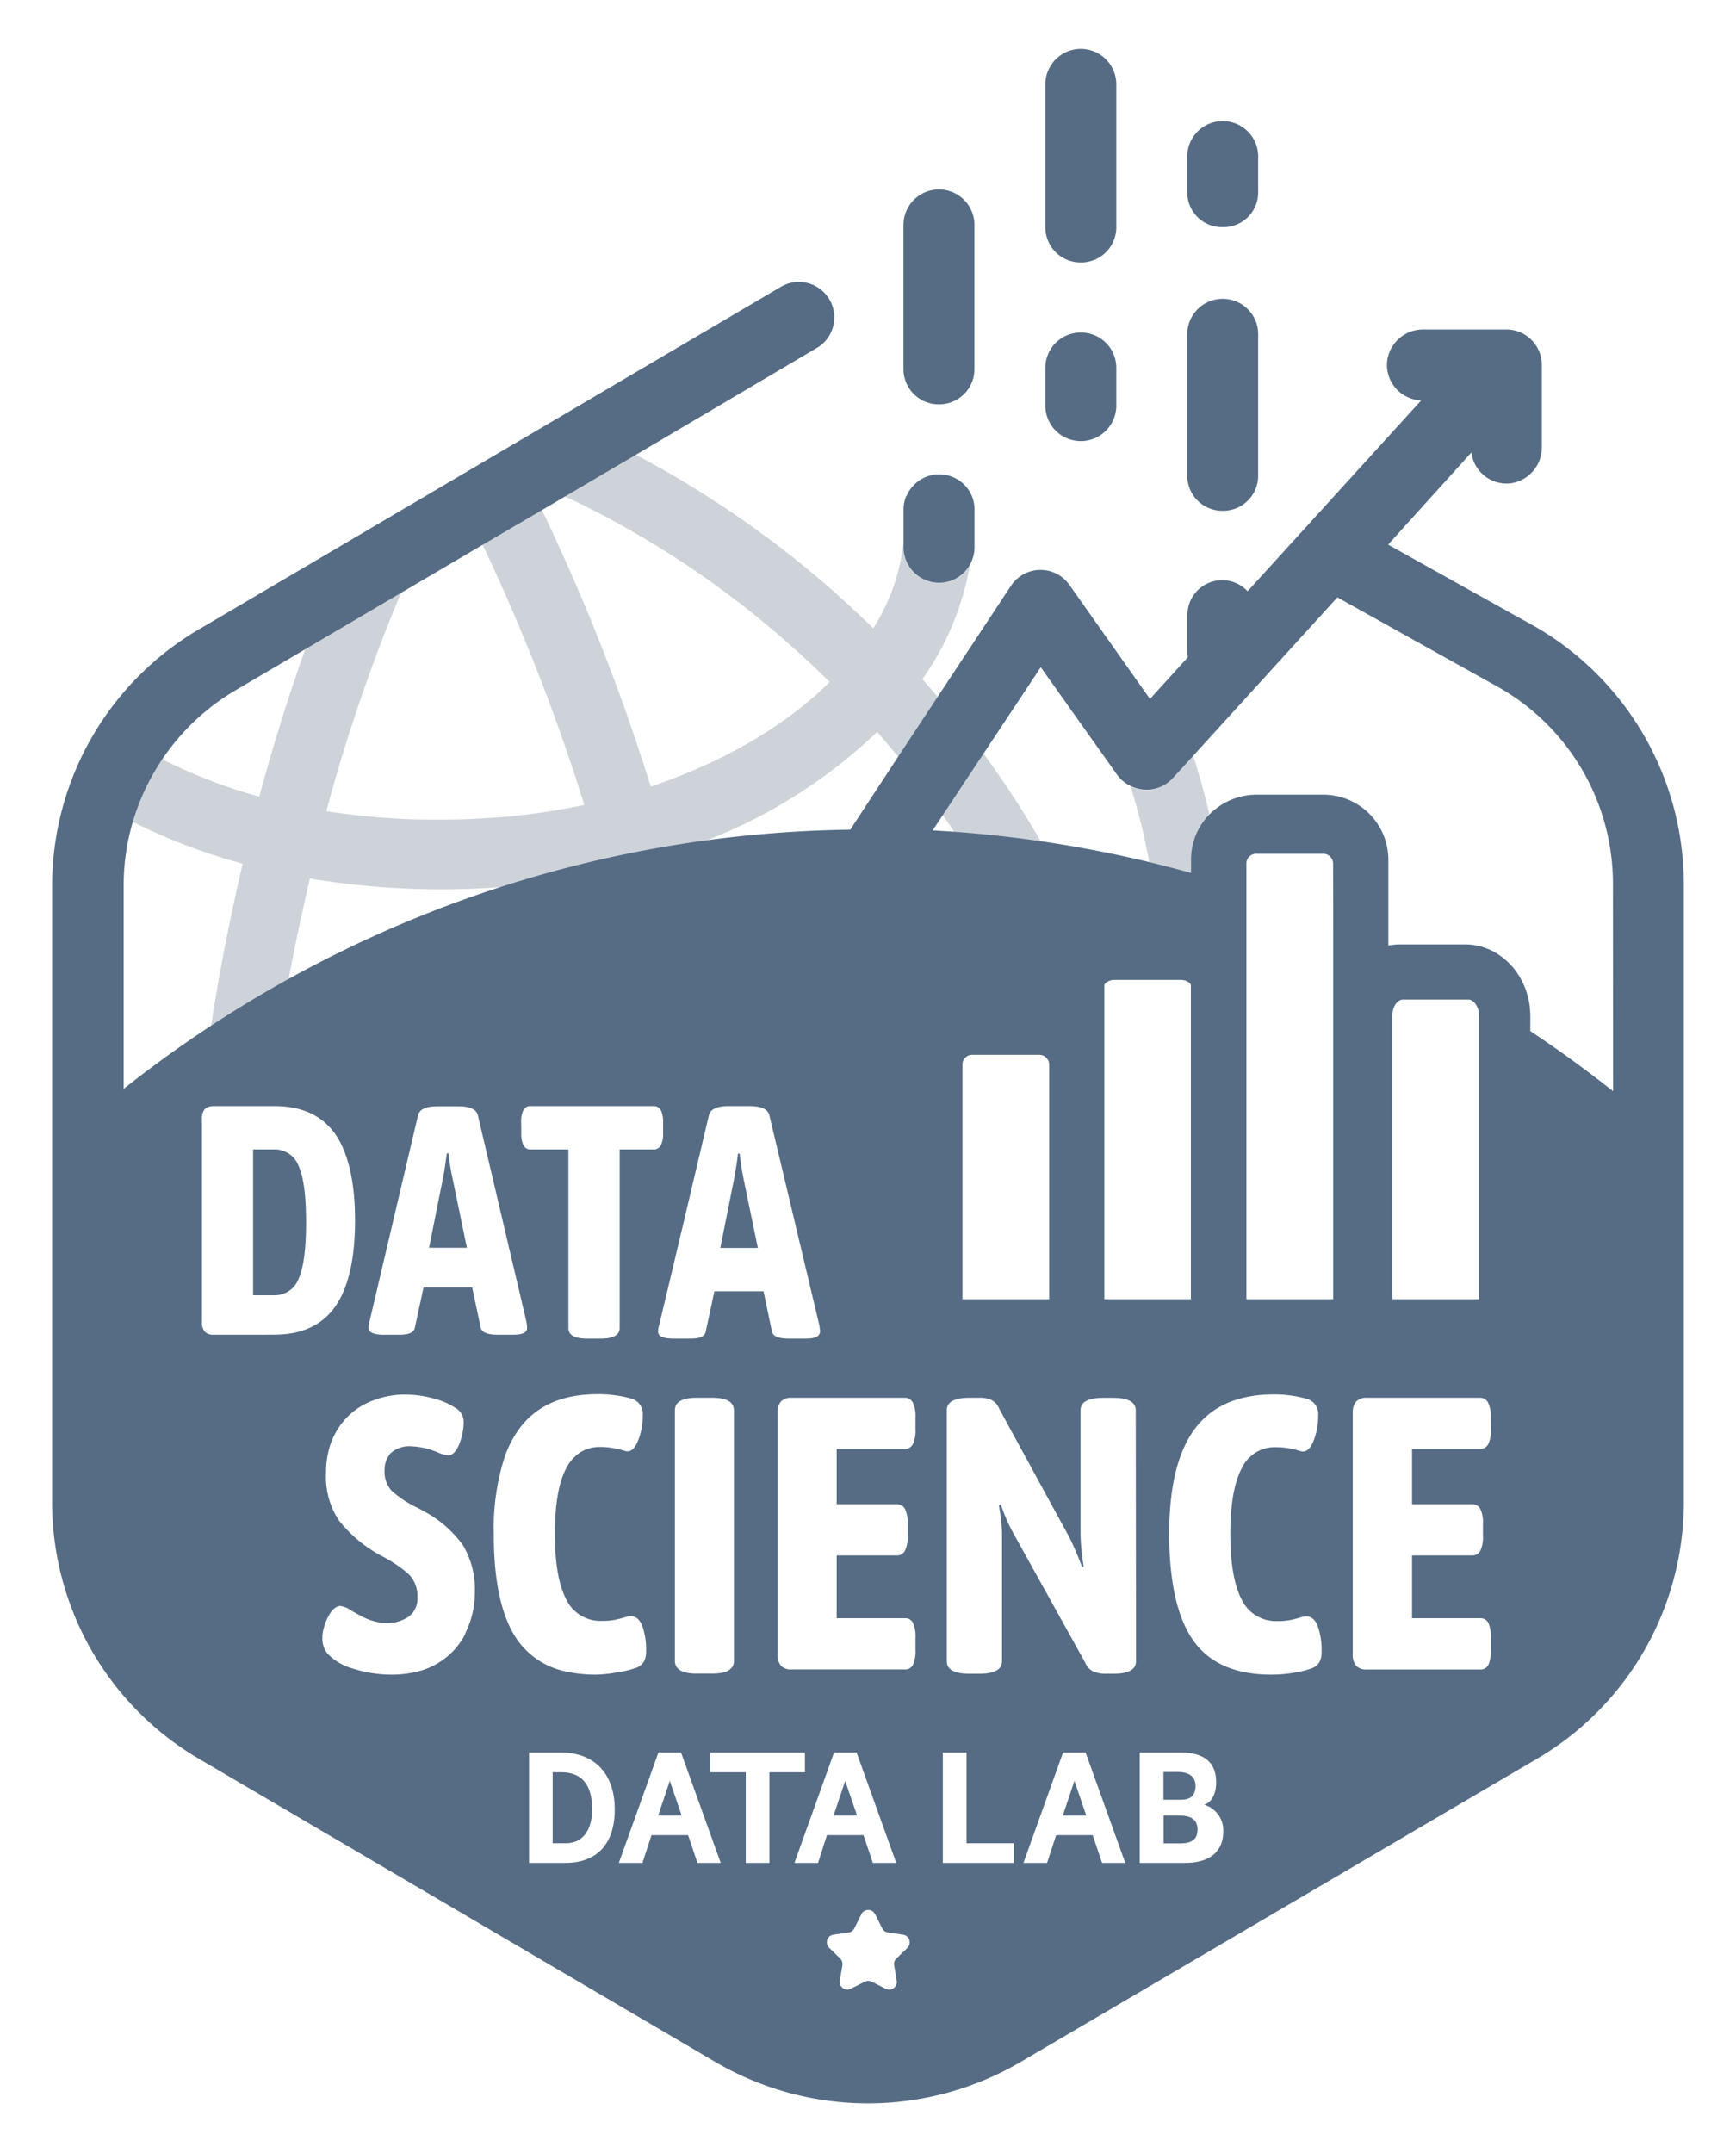 <svg id="Layer_1" data-name="Layer 1" xmlns="http://www.w3.org/2000/svg" xmlns:xlink="http://www.w3.org/1999/xlink" viewBox="0 0 250 310"><defs><style>.cls-1{fill:none;}.cls-2{clip-path:url(#clip-path);}.cls-3{opacity:0.1;}.cls-4{fill:#d1d3d4;}.cls-5{clip-path:url(#clip-path-2);}.cls-6{fill:#5b6c83;opacity:0.3;}.cls-7{fill:#566c85;}</style><clipPath id="clip-path"><rect class="cls-1" x="-305.85" y="-2601.13" width="961.71" height="1895.2"/></clipPath><clipPath id="clip-path-2"><rect class="cls-1" x="-305.45" y="-705.91" width="961.71" height="173.41"/></clipPath></defs><g class="cls-2"><g class="cls-3"><path class="cls-4" d="M223.76-439.63A58.81,58.81,0,0,0,253-490.35v-68.31a58.8,58.8,0,0,0-29.22-50.73l-58.53-34A58.51,58.51,0,0,0,138-651.2a58.61,58.61,0,0,0,7-27.75v-68.31A58.81,58.81,0,0,0,115.75-798l-58.53-34a58.63,58.63,0,0,0-27.29-7.86,58.63,58.63,0,0,0,6.64-27v-68.31a58.62,58.62,0,0,0-7.23-28.15,58.51,58.51,0,0,0,27.48-7.86l58.54-34a58.83,58.83,0,0,0,29.21-50.73v-68.31a58.57,58.57,0,0,0-6.71-27.17,58.54,58.54,0,0,0,27-7.84l58.54-33.95a58.83,58.83,0,0,0,29.21-50.73v-68.31a58.84,58.84,0,0,0-29.21-50.73l-58.54-33.95a58.5,58.5,0,0,0-27.17-7.85,58.54,58.54,0,0,0,6.92-27.58v-68.31a58.83,58.83,0,0,0-29.21-50.73l-58.54-34a57.45,57.45,0,0,0-5.11-2.64,40.8,40.8,0,0,1-15.32-27.79c.12-1.52.18-3,.18-4.58v-68.31q0-2.09-.15-4.14a40.79,40.79,0,0,1,18.78-29.86c.54-.29,1.08-.6,1.62-.91l58.54-34,1.09-.66a40.75,40.75,0,0,1,39.27.81l58.53,34a40.75,40.75,0,0,1,20.25,35.15v69.66a9,9,0,0,0,9,9,9,9,0,0,0,9-9v-69.66a58.8,58.8,0,0,0-29.22-50.72l-58.53-34a58.65,58.65,0,0,0-27-7.84,58.55,58.55,0,0,0,6.86-27.47v-68.31a58.57,58.57,0,0,0-6.71-27.17,58.54,58.54,0,0,0,27-7.84l58.54-34a58.83,58.83,0,0,0,29.21-50.73v-68.31a58.83,58.83,0,0,0-29.21-50.73l-58.54-34a58.53,58.53,0,0,0-27.08-7.84,58.58,58.58,0,0,0,6.83-27.41v-68.31a58.58,58.58,0,0,0-6.71-27.18,58.53,58.53,0,0,0,27-7.83l58.54-34a58.81,58.81,0,0,0,29.21-50.72v-68.31a58.81,58.81,0,0,0-29.21-50.73l-58.54-34a58.62,58.62,0,0,0-27.26-7.85,58.61,58.61,0,0,0,7-27.75v-68.31A58.83,58.83,0,0,0,115.36-2680L56.82-2714A58.77,58.77,0,0,0-2-2714L-60.56-2680a58.58,58.58,0,0,0-20.36,19.79A58.71,58.71,0,0,0-100.65-2679L-159.18-2713a9,9,0,0,0-12.3,3.27,9,9,0,0,0,3.27,12.3l58.53,34a40.76,40.76,0,0,1,20,30.84c-.06,1.1-.1,2.21-.1,3.32V-2561c0,1.51.07,3,.18,4.51a40.78,40.78,0,0,1-15.49,28.54q-2.52,1.15-4.94,2.55l-58.53,34q-2.4,1.39-4.64,3a40.76,40.76,0,0,1-35.8-2.45l-58.53-34A40.78,40.78,0,0,1-287.78-2560v-69.66a9,9,0,0,0-9-9,9,9,0,0,0-9,9V-2560a58.85,58.85,0,0,0,29.22,50.73l58.53,33.95a58.62,58.62,0,0,0,26.76,7.83,58.58,58.58,0,0,0-6.51,26.78v68.31a58.57,58.57,0,0,0,6.71,27.17,58.65,58.65,0,0,0-27,7.83l-58.53,34a58.82,58.82,0,0,0-29.22,50.73v68.31a58.82,58.82,0,0,0,29.22,50.72l58.53,34a58.56,58.56,0,0,0,27.08,7.84,58.7,58.7,0,0,0-6.83,27.41v68.31a58.54,58.54,0,0,0,6.71,27.17,58.54,58.54,0,0,0-27,7.84l-58.53,34a58.84,58.84,0,0,0-29.22,50.73v68.31a58.84,58.84,0,0,0,29.22,50.73l58.53,34a58.62,58.62,0,0,0,26.91,7.84,58.49,58.49,0,0,0-6.66,27.07v68.31a58.57,58.57,0,0,0,6.71,27.17,58.54,58.54,0,0,0-27,7.84l-58.53,34a58.84,58.84,0,0,0-29.22,50.73v68.31a58.85,58.85,0,0,0,29.22,50.73l58.53,34a58.54,58.54,0,0,0,27.17,7.85,58.66,58.66,0,0,0-6.92,27.58v68.31a58.54,58.54,0,0,0,6.71,27.17,58.54,58.54,0,0,0-27,7.84l-58.53,33.95a58.84,58.84,0,0,0-29.22,50.73v68.31a58.84,58.84,0,0,0,29.22,50.73l58.53,34a58.55,58.55,0,0,0,27.48,7.86,58.73,58.73,0,0,0-7.23,28.15v68.31a58.84,58.84,0,0,0,28.2,50.12,8.81,8.81,0,0,0,1.77,1.35l58.53,34a40.79,40.79,0,0,1,20,30.84c-.06,1.11-.1,2.21-.1,3.32v68.31c0,1.51.07,3,.18,4.51a40.76,40.76,0,0,1-15.49,28.54q-2.52,1.15-4.94,2.56l-58.53,34q-2.4,1.39-4.64,3a40.76,40.76,0,0,1-35.8-2.45l-58.53-33.95a40.78,40.78,0,0,1-20.25-35.16V-747.6a9,9,0,0,0-9-9,9,9,0,0,0-9,9v69.65a58.81,58.81,0,0,0,29.22,50.73l58.53,34a58.5,58.5,0,0,0,26.76,7.83,58.58,58.58,0,0,0-6.51,26.78v68.31a58.57,58.57,0,0,0,6.71,27.17,58.54,58.54,0,0,0-27,7.84l-58.53,33.95a58.82,58.82,0,0,0-29.22,50.73v68.31a58.82,58.82,0,0,0,29.22,50.72l58.53,34a58.53,58.53,0,0,0,27.08,7.84,58.7,58.7,0,0,0-6.83,27.41v68.31a58.54,58.54,0,0,0,6.71,27.17,58.54,58.54,0,0,0-27,7.84l-58.53,33.95A58.85,58.85,0,0,0-305.38,5.58V73.89a58.84,58.84,0,0,0,29.22,50.73l58.53,33.95a58.62,58.62,0,0,0,26.91,7.84,58.52,58.52,0,0,0-6.66,27.07v68.31A58.57,58.57,0,0,0-190.67,289a58.54,58.54,0,0,0-27,7.84l-58.53,33.95a58.84,58.84,0,0,0-29.22,50.73v68.31a58.85,58.85,0,0,0,29.22,50.73l58.53,34a58.54,58.54,0,0,0,27.17,7.85,58.66,58.66,0,0,0-6.92,27.58v68.31a58.54,58.54,0,0,0,6.71,27.17,58.54,58.54,0,0,0-27,7.84l-58.53,33.95a58.85,58.85,0,0,0-29.22,50.73v68.31a58.84,58.84,0,0,0,29.22,50.73l58.53,33.95a58.67,58.67,0,0,0,27.48,7.87,58.55,58.55,0,0,0-7.23,28.14v68.31a58.84,58.84,0,0,0,29.22,50.73l58.53,34a58.59,58.59,0,0,0,29.43,7.9,58.55,58.55,0,0,0,29.42-7.9l58.53-34A58.81,58.81,0,0,0,37,1015.21V946.9a58.55,58.55,0,0,0-7.23-28.14,58.64,58.64,0,0,0,27.48-7.87l58.54-33.95A58.83,58.83,0,0,0,145,826.21V757.9a58.57,58.57,0,0,0-6.71-27.17,58.54,58.54,0,0,0,27-7.84l58.54-33.95A58.83,58.83,0,0,0,253,638.21V569.9a58.83,58.83,0,0,0-29.22-50.73l-58.53-33.95a58.62,58.62,0,0,0-27.17-7.85A58.54,58.54,0,0,0,145,449.79V381.48a58.81,58.81,0,0,0-29.22-50.73L57.22,296.8a57.45,57.45,0,0,0-5.11-2.64,40.8,40.8,0,0,1-15.32-27.79c.12-1.51.18-3,.18-4.58V193.48q0-2.08-.15-4.14A40.79,40.79,0,0,1,55.6,159.48c.54-.29,1.08-.6,1.62-.91l58.54-33.95,1.09-.66a40.75,40.75,0,0,1,39.27.81l58.53,34a40.76,40.76,0,0,1,20.25,35.16v69.65a9,9,0,0,0,18,0V193.89a58.8,58.8,0,0,0-29.22-50.73l-58.53-34a58.65,58.65,0,0,0-27-7.84A58.55,58.55,0,0,0,145,73.89V5.58a58.57,58.57,0,0,0-6.71-27.17,58.54,58.54,0,0,0,27-7.84l58.54-33.95A58.83,58.83,0,0,0,253-114.11v-68.31a58.83,58.83,0,0,0-29.22-50.73l-58.53-34a58.53,58.53,0,0,0-27.08-7.84A58.58,58.58,0,0,0,145-302.35v-68.31a58.51,58.51,0,0,0-6.71-27.17,58.66,58.66,0,0,0,27-7.84ZM48.19-816.37l58.53,34A40.78,40.78,0,0,1,127-747.26v68.31a40.78,40.78,0,0,1-20.25,35.16L48.19-609.84a40.72,40.72,0,0,1-40.79,0l-58.53-33.95a40.79,40.79,0,0,1-20-30.84c.07-1.1.1-2.21.1-3.32v-68.31c0-1.51-.06-3-.18-4.51a40.81,40.81,0,0,1,17.53-30c.84-.43,1.68-.88,2.5-1.36l58.54-34q1.34-.78,2.61-1.62a40.66,40.66,0,0,1,17.83-4.11A40.61,40.61,0,0,1,48.19-816.37ZM18.76-110.14a40.8,40.8,0,0,1-17,29.24Q0-80.06-1.63-79.1L-60.16-45.15c-1,.59-2,1.21-3,1.86a40.78,40.78,0,0,1-34.13,0c-1-.65-2-1.27-3-1.86L-158.78-79.1q-1.65-1-3.36-1.8a40.77,40.77,0,0,1-17.24-33.21v-68.31a40.77,40.77,0,0,1,18.81-34.26c.6-.32,1.2-.65,1.79-1l58.54-34c.47-.27.93-.55,1.4-.84A40.63,40.63,0,0,1-80.2-257a40.66,40.66,0,0,1,18.64,4.53c.46.29.93.57,1.4.84l58.53,34c.59.34,1.19.67,1.79,1a40.81,40.81,0,0,1,18.6,30.29c-.09,1.32-.14,2.64-.14,4v68.31C18.62-112.78,18.67-111.46,18.76-110.14ZM18.7,266.34A40.84,40.84,0,0,1,1.73,295q-1.69.84-3.36,1.8l-58.53,33.95c-1,.59-2,1.21-3,1.86a40.78,40.78,0,0,1-34.13,0c-1-.65-2-1.27-3-1.86l-58.53-33.95q-1.65-1-3.36-1.8a40.77,40.77,0,0,1-17.24-33.21V193.48a40.76,40.76,0,0,1,16.82-32.9q1.92-.93,3.78-2l58.54-33.95c1.18-.69,2.33-1.41,3.45-2.17A40.57,40.57,0,0,1-80.2,118.9a40.52,40.52,0,0,1,16.58,3.55c1.13.76,2.28,1.48,3.46,2.17l58.53,33.95q1.86,1.08,3.78,2A40.78,40.78,0,0,1,18.73,189.3q-.18,2.28-.18,4.59v68.3C18.55,263.58,18.6,265,18.7,266.34Zm.06,375.84a40.8,40.8,0,0,1-17,29.24q-1.69.84-3.36,1.8l-58.53,33.95c-1,.59-2,1.21-3,1.86a40.78,40.78,0,0,1-34.13,0c-1-.65-2-1.27-3-1.86l-58.53-33.95q-1.65-1-3.36-1.8a40.77,40.77,0,0,1-17.24-33.21V569.9a40.78,40.78,0,0,1,20.25-35.16l58.53-33.95a40.62,40.62,0,0,1,20.4-5.47,40.61,40.61,0,0,1,20.39,5.47l58.53,33.95a40.79,40.79,0,0,1,20,31.19c-.09,1.32-.14,2.64-.14,4v68.31C18.62,639.54,18.67,640.86,18.76,642.18ZM9.16-232.3l-1.41-.85-58.53-34c-.59-.34-1.19-.67-1.79-1a40.77,40.77,0,0,1-18.59-30.29c.09-1.32.13-2.64.13-4v-68.31c0-1.33,0-2.66-.13-4a40.79,40.79,0,0,1,17-29.24q1.71-.84,3.36-1.8l58.54-34c1-.58,2-1.21,3-1.85a40.68,40.68,0,0,1,17.07-3.77,40.63,40.63,0,0,1,17.06,3.77c1,.64,2,1.27,3,1.85l58.53,34q1.66,1,3.36,1.8A40.77,40.77,0,0,1,127-370.66v68.31a40.74,40.74,0,0,1-18.81,34.25c-.6.33-1.2.66-1.79,1l-58.53,34c-.47.28-.94.56-1.4.85A40.73,40.73,0,0,1,9.16-232.3Zm117.41-823.54a40.78,40.78,0,0,1-20.25,35.16L47.79-986.73a40.72,40.72,0,0,1-40.79,0l-58.53-33.95a40.78,40.78,0,0,1-20-31.19c.09-1.32.13-2.64.13-4v-68.31c0-1.33,0-2.65-.13-4a40.79,40.79,0,0,1,17-29.24q1.71-.84,3.36-1.8l58.54-33.95q1.51-.89,3-1.86a40.82,40.82,0,0,1,17.07-3.76A40.77,40.77,0,0,1,44.46-1195c1,.65,2,1.27,3,1.86L106-1159.16q1.66,1,3.36,1.8a40.77,40.77,0,0,1,17.24,33.21ZM-71.56-2256.68a40.79,40.79,0,0,1,17-29.24q1.71-.84,3.36-1.8l58.54-34c1-.59,2-1.21,3-1.85a40.68,40.68,0,0,1,17.07-3.77,40.63,40.63,0,0,1,17.06,3.77c1,.64,2,1.26,3,1.85l58.53,34q1.66,1,3.36,1.8a40.77,40.77,0,0,1,17.24,33.21v68.31a40.74,40.74,0,0,1-18.81,34.25c-.6.33-1.2.66-1.79,1l-58.53,34c-.47.28-.94.56-1.4.85a40.73,40.73,0,0,1-37.28,0l-1.4-.85-58.54-34c-.59-.34-1.19-.67-1.79-1a40.73,40.73,0,0,1-18.59-30.29c.09-1.31.13-2.64.13-4v-68.31C-71.43-2254-71.47-2255.37-71.56-2256.68Zm9.6,122.16c.46.29.93.57,1.4.84l58.53,34c.59.34,1.19.67,1.79,1a40.81,40.81,0,0,1,18.6,30.29c-.09,1.32-.14,2.64-.14,4v68.31c0,1.33.05,2.65.14,4a40.8,40.8,0,0,1-17,29.24q-1.7.84-3.36,1.8l-58.53,34c-1,.59-2,1.21-3,1.86a40.78,40.78,0,0,1-34.13,0q-1.45-1-3-1.86l-58.54-34q-1.65-1-3.36-1.8a40.77,40.77,0,0,1-17.24-33.21v-68.31A40.77,40.77,0,0,1-161-2098.73c.6-.32,1.2-.65,1.79-1l58.54-34c.47-.27.93-.55,1.39-.84A40.7,40.7,0,0,1-80.6-2139,40.63,40.63,0,0,1-62-2134.52ZM-80.6-1763.15A40.52,40.52,0,0,1-64-1759.6c1.13.76,2.28,1.48,3.46,2.17l58.53,34q1.86,1.08,3.78,2a40.79,40.79,0,0,1,16.59,28.72c-.12,1.52-.19,3-.19,4.58v68.31c0,1.39.05,2.77.15,4.15a40.84,40.84,0,0,1-17,28.66q-1.7.84-3.36,1.8l-58.53,34c-1,.59-2,1.21-3,1.86a40.78,40.78,0,0,1-34.13,0q-1.45-1-3-1.86l-58.54-34q-1.65-1-3.36-1.8a40.77,40.77,0,0,1-17.24-33.21v-68.31a40.76,40.76,0,0,1,16.82-32.9q1.92-.93,3.78-2l58.54-34c1.18-.69,2.33-1.41,3.45-2.18A40.72,40.72,0,0,1-80.6-1763.15Zm0,376.42a40.61,40.61,0,0,1,20.39,5.47l58.53,34a40.79,40.79,0,0,1,20,31.19c-.09,1.32-.14,2.64-.14,4v68.31c0,1.33.05,2.65.14,4a40.8,40.8,0,0,1-17,29.24q-1.7.84-3.36,1.8l-58.53,33.95c-1,.59-2,1.21-3,1.86a40.78,40.78,0,0,1-34.13,0q-1.45-1-3-1.86l-58.54-33.95q-1.65-1-3.36-1.8a40.77,40.77,0,0,1-17.24-33.21v-68.31a40.78,40.78,0,0,1,20.25-35.16l58.53-34A40.62,40.62,0,0,1-80.6-1386.73Zm216,0a40.61,40.61,0,0,1,20.39,5.47l58.53,34a40.78,40.78,0,0,1,20.25,35.16v68.31a40.78,40.78,0,0,1-20.25,35.16l-58.53,34a40.74,40.74,0,0,1-37.46,1.71q-1.45-1-3-1.86l-58.54-33.95q-1.65-1-3.36-1.8a40.79,40.79,0,0,1-17-29.24c.09-1.32.13-2.64.13-4v-68.31c0-1.33,0-2.65-.13-4a40.78,40.78,0,0,1,20-31.19l58.53-34A40.62,40.62,0,0,1,135.4-1386.73ZM42.64-1572.19c1.52,1.09,3.09,2.11,4.73,3.06l58.53,34a9,9,0,0,0,3,1.07,40.77,40.77,0,0,1,17.7,33.54v68.31a40.78,40.78,0,0,1-20.25,35.16l-58.53,33.95a40.72,40.72,0,0,1-40.79,0l-58.53-33.95a40.78,40.78,0,0,1-20-31.19c.09-1.32.13-2.64.13-4v-68.31c0-1.33,0-2.65-.13-4a40.79,40.79,0,0,1,17-29.24q1.71-.84,3.36-1.8l58.54-34q1.51-.88,3-1.86a40.66,40.66,0,0,1,17.07-3.76A40.72,40.72,0,0,1,42.64-1572.19Zm83.93-236a40.75,40.75,0,0,1-19,34.4l-1.63.91-58.53,34c-.37.21-.73.43-1.09.65a40.75,40.75,0,0,1-35.47,1.11c-1.12-.76-2.27-1.48-3.45-2.17l-58.54-34q-1.86-1.08-3.78-2a40.76,40.76,0,0,1-16.6-28.93c.09-1.32.13-2.64.13-4v-68.31c0-1.33,0-2.65-.13-4a40.79,40.79,0,0,1,17-29.24q1.71-.84,3.36-1.8l58.54-34q1.51-.88,3-1.86A40.82,40.82,0,0,1,27.4-1951a40.77,40.77,0,0,1,17.06,3.76c1,.65,2,1.27,3,1.86l58.53,34q1.66,1,3.36,1.8a40.77,40.77,0,0,1,17.24,33.21Zm29.22-325.42,58.53,33.95a40.78,40.78,0,0,1,20.25,35.16v68.31A40.78,40.78,0,0,1,214.32-1961l-58.53,34a40.74,40.74,0,0,1-37.46,1.71q-1.45-1-3-1.86l-58.54-34q-1.65-1-3.36-1.8a40.79,40.79,0,0,1-17-29.24c.09-1.32.13-2.64.13-4v-68.31c0-1.33,0-2.65-.13-4A40.77,40.77,0,0,1,55-2098.73c.6-.32,1.2-.65,1.79-1l58.54-34c.47-.27.93-.55,1.39-.84A40.7,40.7,0,0,1,135.4-2139,40.61,40.61,0,0,1,155.79-2133.58ZM135.4-2515.3a40.62,40.62,0,0,1,20.39,5.48l58.53,34a40.77,40.77,0,0,1,20.25,35.16v68.31a40.75,40.75,0,0,1-20.25,35.15l-58.53,34a40.74,40.74,0,0,1-37.46,1.7c-1-.64-2-1.26-3-1.85l-58.54-34q-1.65-1-3.36-1.8a40.79,40.79,0,0,1-17-29.24c.09-1.31.13-2.64.13-4v-68.31c0-1.33,0-2.66-.13-4a40.75,40.75,0,0,1,20-31.19l58.53-34A40.63,40.63,0,0,1,135.4-2515.3ZM-51.53-2664.47l58.53-34a40.62,40.62,0,0,1,20.4-5.47,40.61,40.61,0,0,1,20.39,5.47l58.53,34a40.78,40.78,0,0,1,20.25,35.16V-2561a40.78,40.78,0,0,1-20.25,35.16l-58.53,34a40.72,40.72,0,0,1-40.79,0l-58.53-34a40.81,40.81,0,0,1-20-30.84c.07-1.11.1-2.21.1-3.32v-68.31c0-1.51-.06-3-.18-4.51A40.8,40.8,0,0,1-51.53-2664.47Zm-128.25,223.76a40.8,40.8,0,0,1,15.67-32.06c1.67-.77,3.32-1.61,4.93-2.55l58.53-33.95c1.61-.93,3.15-1.94,4.65-3a40.56,40.56,0,0,1,15.4-3,40.62,40.62,0,0,1,20.39,5.48l58.53,34a40.76,40.76,0,0,1,20,31.19c-.09,1.31-.14,2.64-.14,4v68.31c0,1.32.05,2.65.14,4a40.8,40.8,0,0,1-17,29.24q-1.7.84-3.36,1.8l-58.53,34c-1,.59-2,1.21-3,1.85a40.7,40.7,0,0,1-34.13,0c-1-.64-2-1.26-3-1.85l-58.54-34q-1.65-1-3.36-1.8a40.77,40.77,0,0,1-17.24-33.2ZM-209-2115.29l-58.53-34a40.75,40.75,0,0,1-20.25-35.15v-68.31a40.77,40.77,0,0,1,20.25-35.16l58.53-34a40.63,40.63,0,0,1,20.4-5.48,40.63,40.63,0,0,1,17.06,3.77c1,.64,2,1.26,3,1.85l58.53,34q1.66,1,3.36,1.8a40.8,40.8,0,0,1,17,29.24c-.09,1.31-.14,2.64-.14,4v68.31c0,1.32,0,2.65.14,4a40.77,40.77,0,0,1-18.6,30.29c-.6.33-1.2.66-1.79,1l-58.53,34c-.47.28-.94.56-1.4.85A40.76,40.76,0,0,1-209-2115.29Zm0,376.24-58.53-34a40.78,40.78,0,0,1-20.25-35.16v-68.31a40.78,40.78,0,0,1,20.25-35.16l58.53-33.95a40.62,40.62,0,0,1,20.4-5.47,40.77,40.77,0,0,1,17.06,3.76c1,.65,2,1.27,3,1.86l58.53,34q1.66,1,3.36,1.8a40.8,40.8,0,0,1,17,29.24c-.09,1.32-.14,2.64-.14,4v68.31c0,1.33,0,2.65.14,4a40.8,40.8,0,0,1-16.61,28.93q-1.92.93-3.78,2l-58.53,34c-1.18.69-2.33,1.41-3.46,2.17A40.7,40.7,0,0,1-209-1739Zm0,375.9-58.53-33.95a40.78,40.78,0,0,1-20.25-35.16v-68.31a40.78,40.78,0,0,1,20.25-35.16l58.53-34a40.62,40.62,0,0,1,20.4-5.47,40.62,40.62,0,0,1,17.06,3.76c1,.65,2,1.27,3,1.86l58.53,34q1.66,1,3.36,1.8a40.8,40.8,0,0,1,17,29.24c-.09,1.32-.14,2.64-.14,4v68.31c0,1.33,0,2.65.14,4a40.79,40.79,0,0,1-20,31.19l-58.53,33.95A40.72,40.72,0,0,1-209-1363.15Zm0,376.42-58.53-33.95a40.78,40.78,0,0,1-20.25-35.16v-68.31a40.78,40.78,0,0,1,20.25-35.16l58.53-34a40.62,40.62,0,0,1,20.4-5.47,40.77,40.77,0,0,1,17.06,3.76c1,.65,2,1.27,3,1.86l58.53,33.95q1.66,1,3.36,1.8a40.8,40.8,0,0,1,17,29.24c-.09,1.32-.14,2.64-.14,4v68.31c0,1.33,0,2.65.14,4a40.79,40.79,0,0,1-20,31.19l-58.53,33.95A40.72,40.72,0,0,1-209-986.73Zm108,189-58.53-33.95a40.78,40.78,0,0,1-20.25-35.16v-68.31a40.78,40.78,0,0,1,20.25-35.16l58.53-34a40.62,40.62,0,0,1,20.4-5.47,40.61,40.61,0,0,1,20.39,5.47l58.53,34a40.78,40.78,0,0,1,20.25,35.16v68.31A40.77,40.77,0,0,1,.87-833.3c-.84.43-1.67.88-2.5,1.36l-58.53,34c-.89.52-1.76,1.07-2.62,1.63A40.76,40.76,0,0,1-101-797.73Zm-78.38,239.07a40.8,40.8,0,0,1,15.67-32.06c1.67-.77,3.32-1.61,4.93-2.55l58.53-34c1.61-.93,3.15-1.94,4.65-3a40.56,40.56,0,0,1,15.4-3,40.62,40.62,0,0,1,20.39,5.48l58.53,33.95a40.78,40.78,0,0,1,20,31.19c-.09,1.31-.14,2.64-.14,4v68.31c0,1.33.05,2.65.14,4a40.78,40.78,0,0,1-17,29.23c-1.13.57-2.25,1.17-3.36,1.81l-58.53,33.95c-1,.59-2,1.21-3,1.85a40.7,40.7,0,0,1-34.13,0c-1-.64-2-1.26-3-1.85l-58.53-33.95c-1.1-.64-2.22-1.24-3.36-1.81a40.77,40.77,0,0,1-17.24-33.2ZM-208.6-233.24l-58.53-34a40.75,40.75,0,0,1-20.25-35.15v-68.31a40.77,40.77,0,0,1,20.25-35.16l58.53-33.95a40.63,40.63,0,0,1,20.4-5.48,40.63,40.63,0,0,1,17.06,3.77c1,.64,2,1.27,3,1.85l58.53,34q1.66,1,3.36,1.8a40.8,40.8,0,0,1,17,29.24c-.09,1.31-.14,2.64-.14,4v68.31c0,1.33,0,2.65.14,4a40.77,40.77,0,0,1-18.6,30.28c-.6.33-1.2.66-1.79,1l-58.53,34c-.47.28-.94.56-1.4.85A40.76,40.76,0,0,1-208.6-233.24Zm0,376.24-58.53-33.95a40.78,40.78,0,0,1-20.25-35.16V5.58a40.78,40.78,0,0,1,20.25-35.16l58.53-33.95A40.62,40.62,0,0,1-188.2-69a40.77,40.77,0,0,1,17.06,3.76c1,.65,2,1.27,3,1.86l58.53,34c1.11.64,2.23,1.24,3.36,1.81a40.76,40.76,0,0,1,17,29.23c-.09,1.32-.14,2.64-.14,4V73.89c0,1.33,0,2.65.14,4a40.8,40.8,0,0,1-16.61,28.93q-1.92.93-3.78,2l-58.53,34c-1.18.69-2.34,1.41-3.46,2.18A40.73,40.73,0,0,1-208.6,143Zm0,375.9L-267.13,485a40.78,40.78,0,0,1-20.25-35.16V381.48a40.78,40.78,0,0,1,20.25-35.16l58.53-33.95a40.62,40.62,0,0,1,20.4-5.47,40.77,40.77,0,0,1,17.06,3.76c1,.65,2,1.27,3,1.86l58.53,34q1.66,1,3.36,1.8a40.8,40.8,0,0,1,17,29.24c-.09,1.32-.14,2.64-.14,4v68.31c0,1.33,0,2.65.14,4a40.79,40.79,0,0,1-20,31.19l-58.53,33.95A40.72,40.72,0,0,1-208.6,518.9Zm0,376.42-58.53-34a40.78,40.78,0,0,1-20.25-35.16V757.9a40.78,40.78,0,0,1,20.25-35.16l58.53-34a40.62,40.62,0,0,1,20.4-5.47,40.77,40.77,0,0,1,17.06,3.76c1,.65,2,1.27,3,1.86l58.53,33.95c1.11.64,2.23,1.24,3.36,1.81a40.76,40.76,0,0,1,17,29.23c-.09,1.32-.14,2.64-.14,4v68.31c0,1.33,0,2.65.14,4a40.79,40.79,0,0,1-20,31.19l-58.53,34A40.72,40.72,0,0,1-208.6,895.32ZM19,1015.21a40.78,40.78,0,0,1-20.25,35.16l-58.53,34a40.72,40.72,0,0,1-40.79,0l-58.53-34a40.78,40.78,0,0,1-20.25-35.16V946.9a40.78,40.78,0,0,1,20.25-35.16l58.53-34a40.62,40.62,0,0,1,20.4-5.47,40.61,40.61,0,0,1,20.39,5.47l58.53,34A40.78,40.78,0,0,1,19,946.9Zm108-189a40.78,40.78,0,0,1-20.25,35.16l-58.53,34a40.72,40.72,0,0,1-40.79,0l-58.53-34a40.78,40.78,0,0,1-20-31.19c.09-1.32.13-2.64.13-4V757.9c0-1.33,0-2.65-.13-4a40.75,40.75,0,0,1,17-29.23c1.14-.57,2.26-1.17,3.36-1.81L7.76,688.94q1.51-.88,3-1.86a40.61,40.61,0,0,1,34.13,0c1,.65,2,1.27,3,1.86l58.53,33.95c1.11.64,2.23,1.24,3.36,1.81A40.74,40.74,0,0,1,127,757.9Zm8.83-330.89a40.61,40.61,0,0,1,20.39,5.47l58.53,33.95A40.78,40.78,0,0,1,235,569.9v68.31a40.78,40.78,0,0,1-20.25,35.16l-58.53,34A40.74,40.74,0,0,1,118.73,709c-1-.65-2-1.27-3-1.86L57.22,673.22q-1.65-1-3.36-1.8a40.79,40.79,0,0,1-17-29.24c.09-1.32.13-2.64.13-4V569.9c0-1.33,0-2.65-.13-4a40.78,40.78,0,0,1,20-31.19l58.53-33.95A40.62,40.62,0,0,1,135.8,495.32ZM43,309.86a56.26,56.26,0,0,0,4.73,3.06l58.53,34a8.76,8.76,0,0,0,3,1.06A40.77,40.77,0,0,1,127,381.48v68.31A40.78,40.78,0,0,1,106.72,485L48.19,518.9a40.72,40.72,0,0,1-40.79,0L-51.13,485a40.78,40.78,0,0,1-20-31.19c.09-1.32.13-2.64.13-4V381.48c0-1.33,0-2.65-.13-4a40.79,40.79,0,0,1,17-29.24q1.71-.84,3.36-1.8l58.54-34q1.51-.88,3-1.86a40.67,40.67,0,0,1,32.31-.8ZM127,73.89a40.77,40.77,0,0,1-19,34.4l-1.63.91-58.53,34c-.37.21-.73.43-1.09.65a40.68,40.68,0,0,1-35.47,1.11c-1.12-.76-2.27-1.48-3.46-2.17L-50.78,108.8q-1.86-1.08-3.78-2a40.76,40.76,0,0,1-16.6-28.93c.09-1.32.13-2.64.13-4V5.58c0-1.33,0-2.65-.13-4a40.75,40.75,0,0,1,17-29.23c1.14-.57,2.26-1.17,3.36-1.81L7.76-63.38q1.51-.88,3-1.86A40.82,40.82,0,0,1,27.8-69a40.77,40.77,0,0,1,17.06,3.76c1,.65,2,1.27,3,1.86l58.53,34c1.11.64,2.23,1.24,3.36,1.81A40.74,40.74,0,0,1,127,5.58Zm29.22-325.42,58.53,33.95A40.78,40.78,0,0,1,235-182.42v68.31a40.78,40.78,0,0,1-20.25,35.16L156.19-45a40.74,40.74,0,0,1-37.46,1.71c-1-.65-2-1.27-3-1.86L57.22-79.1q-1.65-1-3.36-1.8a40.79,40.79,0,0,1-17-29.24c.09-1.32.13-2.64.13-4v-68.31c0-1.33,0-2.65-.13-4a40.77,40.77,0,0,1,18.59-30.29c.6-.32,1.2-.65,1.79-1l58.54-34c.47-.27.93-.55,1.4-.84A40.63,40.63,0,0,1,135.8-257,40.61,40.61,0,0,1,156.19-251.53Zm-37.46-168c-1-.64-2-1.26-3-1.85L57.22-455.34c-1.1-.64-2.22-1.24-3.36-1.81a40.77,40.77,0,0,1-17-29.23c.09-1.32.13-2.64.13-4v-68.31c0-1.33,0-2.66-.13-4a40.76,40.76,0,0,1,20-31.19l58.53-33.95a40.63,40.63,0,0,1,20.4-5.48,40.62,40.62,0,0,1,20.39,5.48l58.53,33.95A40.77,40.77,0,0,1,235-558.66v68.31a40.75,40.75,0,0,1-20.25,35.15l-58.53,34A40.74,40.74,0,0,1,118.73-419.54Z"/><path class="cls-4" d="M244,290.65a8.94,8.94,0,0,0-9,8.88v36.64a9,9,0,0,0,18,0V299.53A8.93,8.93,0,0,0,244,290.65Z"/><path class="cls-4" d="M181,281.47a9,9,0,0,0-18,0v36.35a9,9,0,0,0,18,0Z"/><path class="cls-4" d="M207.89,308.65a8.81,8.81,0,0,0,8.85-8.78v-9.45a8.85,8.85,0,0,0-17.7,0v9.45A8.82,8.82,0,0,0,207.89,308.65Z"/></g></g><g class="cls-5"><g class="cls-3"><path class="cls-4" d="M244,303.82a9,9,0,0,0-9,8.89v36.63a9,9,0,0,0,18,0V312.71A9,9,0,0,0,244,303.82Z"/><path class="cls-4" d="M181,294.64a9,9,0,0,0-18,0V331a9,9,0,0,0,18,0Z"/><path class="cls-4" d="M207.9,321.82a8.8,8.8,0,0,0,8.85-8.77v-9.46a8.85,8.85,0,0,0-17.7,0v9.46A8.8,8.8,0,0,0,207.9,321.82Z"/><path class="cls-4" d="M224.16,1455.6a58.82,58.82,0,0,0,29.22-50.73v-68.3a58.82,58.82,0,0,0-29.22-50.73l-58.53-34a58.69,58.69,0,0,0-27.27-7.85,58.62,58.62,0,0,0,7-27.75V1148a58.82,58.82,0,0,0-29.22-50.73l-58.53-34a58.58,58.58,0,0,0-27.3-7.86,58.52,58.52,0,0,0,6.65-27V960.08a58.63,58.63,0,0,0-7.24-28.15,58.55,58.55,0,0,0,27.49-7.86l58.53-34A58.85,58.85,0,0,0,145,839.39V771.08a58.54,58.54,0,0,0-6.71-27.17,58.57,58.57,0,0,0,27-7.84l58.53-34A58.85,58.85,0,0,0,253,651.39V583.08a58.84,58.84,0,0,0-29.22-50.73l-58.53-34a58.57,58.57,0,0,0-27.17-7.85A58.66,58.66,0,0,0,145,463V394.66a58.82,58.82,0,0,0-29.22-50.73L57.23,310c-1.67-1-3.38-1.85-5.11-2.64a40.77,40.77,0,0,1-15.33-27.79c.12-1.52.19-3.05.19-4.58V206.66c0-1.39,0-2.77-.15-4.15A40.73,40.73,0,0,1,55.6,172.66l1.63-.91,58.53-33.95,1.09-.66a40.73,40.73,0,0,1,39.27.81l58.54,34a40.78,40.78,0,0,1,20.25,35.16v69.66a9,9,0,0,0,18,0V207.06a58.85,58.85,0,0,0-29.22-50.73l-58.54-34a58.58,58.58,0,0,0-27-7.84A58.56,58.56,0,0,0,145,87.07V18.76a58.54,58.54,0,0,0-6.71-27.17,58.57,58.57,0,0,0,27-7.84L223.76-50.2A58.85,58.85,0,0,0,253-100.93v-68.31A58.84,58.84,0,0,0,223.76-220l-58.53-33.95a58.7,58.7,0,0,0-27.09-7.85A58.53,58.53,0,0,0,145-289.18v-68.31a58.57,58.57,0,0,0-6.71-27.17,58.57,58.57,0,0,0,27-7.84l58.53-33.95A58.82,58.82,0,0,0,253-477.18v-68.31a58.82,58.82,0,0,0-29.22-50.72l-58.53-34A58.69,58.69,0,0,0,138-638a58.54,58.54,0,0,0,7-27.75v-68.31a58.82,58.82,0,0,0-29.22-50.73l-58.53-34a58.77,58.77,0,0,0-58.85,0l-58.54,34A58.67,58.67,0,0,0-80.52-765a58.58,58.58,0,0,0-19.72-18.79l-58.53-34a9,9,0,0,0-12.31,3.27,9,9,0,0,0,3.27,12.3l58.54,34a40.77,40.77,0,0,1,20,30.84c-.06,1.1-.1,2.21-.1,3.32v68.31c0,1.51.07,3,.19,4.51a40.83,40.83,0,0,1-15.5,28.54c-1.67.77-3.32,1.62-4.93,2.55l-58.54,34q-2.4,1.4-4.64,3a40.74,40.74,0,0,1-35.79-2.45l-58.54-34a40.78,40.78,0,0,1-20.25-35.16v-69.66a9,9,0,0,0-9-9,9,9,0,0,0-9,9v69.66A58.85,58.85,0,0,0-276.16-614l58.53,33.95a58.66,58.66,0,0,0,26.76,7.83,58.51,58.51,0,0,0-6.51,26.77v68.31A58.63,58.63,0,0,0-190.67-450a58.65,58.65,0,0,0-27,7.84l-58.54,34a58.82,58.82,0,0,0-29.22,50.72v68.31a58.82,58.82,0,0,0,29.22,50.73l58.54,33.95a58.39,58.39,0,0,0,27.08,7.85,58.53,58.53,0,0,0-6.84,27.41v68.31a58.7,58.7,0,0,0,6.71,27.17,58.53,58.53,0,0,0-27,7.84l-58.54,34a58.82,58.82,0,0,0-29.22,50.73V87.07a58.85,58.85,0,0,0,29.22,50.73l58.54,33.95a58.41,58.41,0,0,0,26.9,7.83,58.69,58.69,0,0,0-6.66,27.08V275a58.7,58.7,0,0,0,6.71,27.17,58.53,58.53,0,0,0-27,7.84l-58.54,33.95a58.82,58.82,0,0,0-29.22,50.73V463a58.82,58.82,0,0,0,29.22,50.72l58.54,34a58.62,58.62,0,0,0,27.17,7.85,58.52,58.52,0,0,0-6.93,27.58v68.31a58.7,58.7,0,0,0,6.71,27.17,58.53,58.53,0,0,0-27,7.84l-58.54,34a58.82,58.82,0,0,0-29.22,50.73v68.31a58.85,58.85,0,0,0,29.22,50.73l58.54,34a58.48,58.48,0,0,0,27.48,7.86,58.63,58.63,0,0,0-7.24,28.15v68.31a58.8,58.8,0,0,0,28.21,50.11,9.17,9.17,0,0,0,1.76,1.36l58.54,34a40.77,40.77,0,0,1,20,30.84c-.06,1.1-.1,2.21-.1,3.32v68.31c0,1.51.07,3,.19,4.51a40.83,40.83,0,0,1-15.5,28.54q-2.5,1.15-4.94,2.55l-58.53,34q-2.4,1.4-4.64,3a40.74,40.74,0,0,1-35.79-2.45l-58.54-34A40.78,40.78,0,0,1-287,1217.28v-69.66a9,9,0,0,0-9-9,9,9,0,0,0-9,9v69.66A58.85,58.85,0,0,0-275.76,1268l58.53,34a58.66,58.66,0,0,0,26.76,7.83,58.55,58.55,0,0,0-6.51,26.78v68.3a58.71,58.71,0,0,0,6.71,27.18,58.72,58.72,0,0,0-27,7.83l-58.53,34A58.82,58.82,0,0,0-305,1524.57v68.3a58.82,58.82,0,0,0,29.22,50.73l58.53,34a58.57,58.57,0,0,0,27.09,7.84,58.56,58.56,0,0,0-6.84,27.41v68.31a58.7,58.7,0,0,0,6.71,27.17,58.61,58.61,0,0,0-27,7.84l-58.53,33.95A58.84,58.84,0,0,0-305,1900.81v68.31a58.85,58.85,0,0,0,29.22,50.73l58.53,34a58.62,58.62,0,0,0,26.91,7.84,58.62,58.62,0,0,0-6.66,27.07V2157a58.7,58.7,0,0,0,6.71,27.17,58.61,58.61,0,0,0-27,7.84L-275.76,2226A58.82,58.82,0,0,0-305,2276.71V2345a58.85,58.85,0,0,0,29.22,50.73l58.53,33.95a58.69,58.69,0,0,0,27.18,7.85,58.52,58.52,0,0,0-6.93,27.58v68.31a58.7,58.7,0,0,0,6.71,27.17,58.61,58.61,0,0,0-27,7.84l-58.53,34A58.84,58.84,0,0,0-305,2653.13v68.31a58.85,58.85,0,0,0,29.22,50.73l58.53,33.95a58.55,58.55,0,0,0,27.49,7.86,58.63,58.63,0,0,0-7.24,28.15v68.31a58.84,58.84,0,0,0,29.22,50.73l58.53,33.95A58.69,58.69,0,0,0-79.8,3003a58.72,58.72,0,0,0,29.43-7.9l58.53-33.95a58.85,58.85,0,0,0,29.22-50.73v-68.31A58.63,58.63,0,0,0,30.14,2814a58.55,58.55,0,0,0,27.49-7.86l58.53-33.95a58.85,58.85,0,0,0,29.22-50.73v-68.31a58.66,58.66,0,0,0-6.71-27.17,58.57,58.57,0,0,0,27-7.84l58.53-33.95a58.85,58.85,0,0,0,29.22-50.73v-68.31a58.84,58.84,0,0,0-29.22-50.73l-58.53-34a58.57,58.57,0,0,0-27.17-7.85,58.66,58.66,0,0,0,6.92-27.58v-68.31A58.82,58.82,0,0,0,116.16,2226L57.63,2192c-1.67-1-3.38-1.85-5.11-2.64a40.77,40.77,0,0,1-15.33-27.79c.12-1.52.19-3,.19-4.58v-68.31c0-1.39-.06-2.77-.15-4.14A40.73,40.73,0,0,1,56,2054.71l1.63-.91,58.53-34,1.09-.66a40.73,40.73,0,0,1,39.27.81l58.53,34a40.74,40.74,0,0,1,20.26,35.15v69.66a9,9,0,0,0,18,0v-69.66a58.85,58.85,0,0,0-29.22-50.73l-58.54-34a58.58,58.58,0,0,0-27-7.84,58.56,58.56,0,0,0,6.87-27.47v-68.31a58.66,58.66,0,0,0-6.71-27.17,58.57,58.57,0,0,0,27-7.84l58.53-34a58.85,58.85,0,0,0,29.22-50.73v-68.31a58.84,58.84,0,0,0-29.22-50.73l-58.53-33.95a58.7,58.7,0,0,0-27.09-7.85,58.53,58.53,0,0,0,6.84-27.41v-68.3a58.71,58.71,0,0,0-6.71-27.18,58.68,58.68,0,0,0,27-7.83ZM48.59,1078.86l58.54,34A40.78,40.78,0,0,1,127.38,1148v68.31a40.78,40.78,0,0,1-20.25,35.16l-58.54,34a40.71,40.71,0,0,1-40.78,0l-58.54-34a40.78,40.78,0,0,1-20-30.85c.06-1.1.1-2.2.1-3.31V1149c0-1.51-.07-3-.18-4.51a40.77,40.77,0,0,1,17.52-30c.84-.43,1.68-.88,2.51-1.36l58.53-34c.89-.52,1.76-1.07,2.62-1.63a40.68,40.68,0,0,1,38.21,1.37ZM19.16,1785.09a40.8,40.8,0,0,1-17,29.24q-1.69.84-3.36,1.8l-58.53,33.95c-1,.59-2,1.21-3,1.86a40.75,40.75,0,0,1-34.12,0c-1-.65-2-1.27-3-1.86l-58.53-33.95q-1.66-1-3.36-1.8A40.78,40.78,0,0,1-179,1781.12v-68.31a40.79,40.79,0,0,1,18.81-34.26q.9-.48,1.8-1l58.53-34c.47-.27.94-.55,1.4-.84a40.63,40.63,0,0,1,18.64-4.53,40.7,40.7,0,0,1,18.65,4.53c.46.29.92.57,1.39.84l58.53,34c.6.34,1.19.67,1.8,1a40.8,40.8,0,0,1,18.59,30.29c-.09,1.32-.14,2.64-.14,4v68.31C19,1782.45,19.07,1783.77,19.16,1785.09Zm-.06,376.48a40.73,40.73,0,0,1-17,28.65c-1.13.57-2.25,1.17-3.36,1.81L-59.76,2226c-1,.59-2,1.21-3,1.86a40.75,40.75,0,0,1-34.12,0c-1-.65-2-1.27-3-1.86L-158.37,2192c-1.11-.64-2.23-1.24-3.36-1.81A40.76,40.76,0,0,1-179,2157v-68.31a40.78,40.78,0,0,1,16.82-32.9c1.28-.62,2.55-1.29,3.79-2l58.53-34c1.18-.69,2.33-1.42,3.45-2.18a40.76,40.76,0,0,1,16.59-3.55,40.76,40.76,0,0,1,16.59,3.55c1.12.77,2.27,1.49,3.45,2.18l58.53,34c1.25.72,2.51,1.39,3.79,2a40.8,40.8,0,0,1,16.58,28.72c-.12,1.52-.19,3-.19,4.58v68.31C19,2158.81,19,2160.19,19.1,2161.57Zm.06,375.84a40.8,40.8,0,0,1-17,29.24q-1.69.84-3.36,1.8l-58.53,34c-1,.59-2,1.21-3,1.86a40.75,40.75,0,0,1-34.12,0c-1-.65-2-1.27-3-1.86l-58.53-34q-1.66-1-3.36-1.8A40.78,40.78,0,0,1-179,2533.44v-68.31A40.78,40.78,0,0,1-158.73,2430l58.54-33.95a40.61,40.61,0,0,1,20.39-5.47A40.61,40.61,0,0,1-59.41,2396L-.87,2430a40.81,40.81,0,0,1,20,31.19c-.09,1.32-.14,2.64-.14,4v68.31C19,2534.77,19.07,2536.09,19.16,2537.41Zm-9.6-874.48c-.46-.29-.93-.58-1.4-.85l-58.53-33.95c-.6-.35-1.19-.68-1.79-1a40.76,40.76,0,0,1-18.6-30.29c.09-1.31.14-2.64.14-4v-68.3c0-1.33,0-2.66-.14-4a40.82,40.82,0,0,1,17-29.24c1.14-.56,2.26-1.16,3.37-1.8l58.53-34c1-.59,2-1.21,3-1.85a40.51,40.51,0,0,1,34.13,0c1,.64,2,1.26,3,1.85l58.53,34q1.67,1,3.36,1.8a40.78,40.78,0,0,1,17.25,33.21v68.3a40.75,40.75,0,0,1-18.82,34.26c-.6.32-1.19.65-1.79,1l-58.53,33.95c-.47.28-.94.56-1.4.85A40.73,40.73,0,0,1,9.56,1662.93ZM127,839.39a40.78,40.78,0,0,1-20.25,35.16l-58.53,34a40.72,40.72,0,0,1-40.79,0l-58.54-34a40.81,40.81,0,0,1-20-31.19c.09-1.32.14-2.64.14-4V771.08c0-1.33,0-2.65-.14-4a40.8,40.8,0,0,1,17-29.24q1.7-.84,3.36-1.8l58.53-34c1-.59,2-1.21,3-1.86a40.61,40.61,0,0,1,34.13,0q1.46,1,3,1.86l58.54,34q1.65,1,3.36,1.8A40.8,40.8,0,0,1,127,771.08ZM-71.16-361.45a40.8,40.8,0,0,1,17-29.24c1.13-.56,2.25-1.16,3.36-1.81L7.76-426.45c1-.59,2-1.21,3-1.85a40.63,40.63,0,0,1,17.06-3.77,40.68,40.68,0,0,1,17.07,3.77c1,.64,2,1.26,3,1.85l58.54,33.95c1.1.65,2.22,1.25,3.36,1.81A40.79,40.79,0,0,1,127-357.49v68.31a40.75,40.75,0,0,1-18.82,34.26c-.6.32-1.19.65-1.78,1L47.84-220c-.47.27-.94.56-1.4.85a40.7,40.7,0,0,1-37.28,0c-.46-.28-.93-.57-1.4-.84l-58.53-33.95c-.59-.35-1.19-.68-1.79-1a40.76,40.76,0,0,1-18.6-30.29c.09-1.31.14-2.64.14-4v-68.31C-71-358.82-71.07-360.14-71.16-361.45Zm9.61,122.16c.46.29.92.57,1.39.84L-1.62-204.5c.59.35,1.18.68,1.79,1a40.8,40.8,0,0,1,18.59,30.29c-.09,1.32-.14,2.64-.14,4v68.31c0,1.33.05,2.65.14,4a40.76,40.76,0,0,1-17,29.23c-1.13.57-2.25,1.17-3.35,1.81L-60.16-32c-1,.59-2,1.21-3,1.86a40.75,40.75,0,0,1-34.12,0c-1-.65-2-1.27-3-1.86l-58.53-33.95c-1.11-.64-2.23-1.24-3.36-1.81a40.75,40.75,0,0,1-17.25-33.2v-68.31a40.79,40.79,0,0,1,18.81-34.26c.61-.32,1.2-.65,1.8-1l58.53-33.95c.47-.27.94-.56,1.4-.84a40.64,40.64,0,0,1,18.64-4.54A40.71,40.71,0,0,1-61.55-239.29ZM-80.2,132.07a40.76,40.76,0,0,1,16.59,3.55c1.12.76,2.27,1.49,3.45,2.18l58.54,33.95c1.24.72,2.5,1.38,3.78,2a40.8,40.8,0,0,1,16.58,28.72c-.12,1.52-.19,3.05-.19,4.58v68.31q0,2.08.15,4.14a40.73,40.73,0,0,1-17,28.66c-1.13.57-2.25,1.17-3.35,1.81l-58.54,33.95c-1,.59-2,1.21-3,1.86a40.72,40.72,0,0,1-34.12,0c-1-.64-2-1.26-3-1.85L-158.77,310c-1.11-.64-2.23-1.24-3.36-1.81A40.78,40.78,0,0,1-179.38,275V206.66a40.77,40.77,0,0,1,16.82-32.9c1.28-.63,2.55-1.29,3.79-2l58.53-33.95c1.18-.69,2.33-1.42,3.45-2.18A40.76,40.76,0,0,1-80.2,132.07Zm0,376.43A40.64,40.64,0,0,1-59.8,514l58.53,33.95a40.81,40.81,0,0,1,20,31.19c-.09,1.32-.14,2.64-.14,4v68.31c0,1.33.05,2.65.14,4a40.76,40.76,0,0,1-17,29.23c-1.13.57-2.25,1.17-3.35,1.81l-58.54,34c-1,.59-2,1.21-3,1.86a40.75,40.75,0,0,1-34.12,0c-1-.65-2-1.27-3-1.86l-58.53-34q-1.66-1-3.36-1.8a40.78,40.78,0,0,1-17.25-33.21V583.08a40.78,40.78,0,0,1,20.25-35.16L-100.59,514A40.61,40.61,0,0,1-80.2,508.5Zm216,0A40.64,40.64,0,0,1,156.2,514l58.53,33.95A40.78,40.78,0,0,1,235,583.08v68.31a40.78,40.78,0,0,1-20.25,35.16l-58.53,34a40.75,40.75,0,0,1-37.46,1.71c-1-.65-2-1.27-3-1.86l-58.53-34q-1.66-1-3.36-1.8a40.8,40.8,0,0,1-17-29.24c.09-1.32.14-2.64.14-4V583.08c0-1.33,0-2.65-.14-4a40.81,40.81,0,0,1,20-31.19L115.41,514A40.61,40.61,0,0,1,135.8,508.5ZM43,323q2.28,1.63,4.73,3.06l58.53,33.95a9.05,9.05,0,0,0,3,1.07A40.8,40.8,0,0,1,127,394.66V463a40.75,40.75,0,0,1-20.25,35.15l-58.53,34a40.77,40.77,0,0,1-40.79,0l-58.54-34a40.77,40.77,0,0,1-20-31.18c.09-1.32.14-2.64.14-4V394.66c0-1.33,0-2.66-.14-4a40.8,40.8,0,0,1,17-29.24q1.7-.84,3.36-1.8l58.53-34c1-.58,2-1.21,3-1.85A40.53,40.53,0,0,1,43,323ZM127,87.07a40.77,40.77,0,0,1-19,34.4c-.55.29-1.1.6-1.64.91l-58.53,34-1.09.66a40.73,40.73,0,0,1-35.46,1.11c-1.13-.76-2.28-1.49-3.46-2.17L-50.77,122c-1.24-.72-2.51-1.39-3.78-2A40.79,40.79,0,0,1-71.16,91c.09-1.32.14-2.64.14-4V18.76c0-1.33,0-2.65-.14-4a40.8,40.8,0,0,1,17-29.24q1.7-.84,3.36-1.8L7.76-50.2c1-.59,2-1.21,3-1.86A40.63,40.63,0,0,1,27.8-55.83a40.68,40.68,0,0,1,17.07,3.77q1.46,1,3,1.86l58.54,34q1.65,1,3.36,1.8A40.8,40.8,0,0,1,127,18.76ZM156.2-238.35l58.53,33.95A40.78,40.78,0,0,1,235-169.24v68.31a40.78,40.78,0,0,1-20.25,35.16L156.2-31.82a40.75,40.75,0,0,1-37.46,1.71c-1-.65-2-1.27-3-1.86L57.23-65.92c-1.11-.64-2.23-1.24-3.36-1.81A40.76,40.76,0,0,1,36.84-97c.09-1.32.14-2.64.14-4v-68.31c0-1.33,0-2.65-.14-4A40.8,40.8,0,0,1,55.43-203.5c.61-.32,1.2-.65,1.8-1l58.53-33.95c.47-.27.94-.56,1.4-.84a40.64,40.64,0,0,1,18.64-4.54A40.65,40.65,0,0,1,156.2-238.35ZM135.8-620.07a40.64,40.64,0,0,1,20.4,5.47l58.53,34A40.75,40.75,0,0,1,235-545.49v68.31A40.77,40.77,0,0,1,214.73-442L156.2-408.07a40.72,40.72,0,0,1-37.46,1.71c-1-.64-2-1.26-3-1.85l-58.53-34q-1.66-1-3.36-1.8a40.8,40.8,0,0,1-17-29.24c.09-1.31.14-2.64.14-4v-68.31c0-1.33,0-2.65-.14-4a40.77,40.77,0,0,1,20-31.19l58.54-34A40.61,40.61,0,0,1,135.8-620.07ZM-51.13-769.24l58.54-34a40.62,40.62,0,0,1,20.39-5.48,40.65,40.65,0,0,1,20.4,5.48l58.53,34A40.77,40.77,0,0,1,127-734.08v68.31a40.75,40.75,0,0,1-20.25,35.15l-58.53,34a40.77,40.77,0,0,1-40.79,0l-58.54-34a40.74,40.74,0,0,1-20-30.84c.06-1.1.1-2.2.1-3.31v-68.31c0-1.51-.07-3-.18-4.51A40.74,40.74,0,0,1-51.13-769.24ZM-179.38-545.49a40.79,40.79,0,0,1,15.67-32c1.68-.77,3.32-1.62,4.94-2.55L-100.24-614c1.6-.93,3.15-1.94,4.64-3a40.78,40.78,0,0,1,15.4-3,40.64,40.64,0,0,1,20.4,5.47l58.53,34a40.77,40.77,0,0,1,20,31.19c-.09,1.31-.14,2.63-.14,4v68.31c0,1.33.05,2.66.14,4A40.8,40.8,0,0,1,1.73-444c-1.13.56-2.25,1.16-3.35,1.8l-58.54,34c-1,.59-2,1.21-3,1.85a40.68,40.68,0,0,1-34.12,0c-1-.64-2-1.26-3-1.85l-58.53-34q-1.66-1-3.36-1.8a40.78,40.78,0,0,1-17.25-33.21Zm-29.21,325.42-58.54-34a40.77,40.77,0,0,1-20.25-35.16v-68.31a40.75,40.75,0,0,1,20.25-35.15l58.54-34a40.61,40.61,0,0,1,20.39-5.47,40.68,40.68,0,0,1,17.07,3.77c1,.64,2,1.26,3,1.85l58.54,33.95c1.1.65,2.22,1.25,3.36,1.81a40.79,40.79,0,0,1,17,29.24c-.09,1.31-.14,2.63-.14,4v68.31c0,1.33,0,2.66.14,4a40.76,40.76,0,0,1-18.6,30.29c-.6.32-1.19.65-1.78,1L-168.16-220c-.47.27-.94.56-1.4.85A40.72,40.72,0,0,1-208.59-220.07Zm0,376.25-58.54-33.95a40.78,40.78,0,0,1-20.25-35.16V18.76A40.78,40.78,0,0,1-267.13-16.4l58.54-33.95a40.62,40.62,0,0,1,20.39-5.48,40.68,40.68,0,0,1,17.07,3.77q1.45,1,3,1.86l58.54,34q1.65,1,3.36,1.8a40.79,40.79,0,0,1,17,29.24c-.09,1.32-.14,2.64-.14,4V87.07c0,1.33,0,2.65.14,4A40.78,40.78,0,0,1-105.84,120q-1.92.93-3.78,2l-58.54,34c-1.18.68-2.33,1.41-3.45,2.17A40.73,40.73,0,0,1-208.59,156.18Zm0,375.9-58.54-34A40.75,40.75,0,0,1-287.38,463V394.66a40.77,40.77,0,0,1,20.25-35.16l58.54-33.95a40.62,40.62,0,0,1,20.39-5.48,40.68,40.68,0,0,1,17.07,3.77c1,.64,2,1.27,3,1.85l58.54,34q1.65,1,3.36,1.8a40.79,40.79,0,0,1,17,29.24c-.09,1.31-.14,2.64-.14,4V463c0,1.33,0,2.65.14,4a40.77,40.77,0,0,1-20,31.18l-58.53,34A40.77,40.77,0,0,1-208.59,532.08Zm0,376.42-58.54-34a40.78,40.78,0,0,1-20.25-35.16V771.08a40.78,40.78,0,0,1,20.25-35.16L-208.59,702a40.61,40.61,0,0,1,20.39-5.47,40.66,40.66,0,0,1,17.07,3.76q1.45,1,3,1.86l58.54,34q1.65,1,3.36,1.8a40.79,40.79,0,0,1,17,29.24c-.09,1.32-.14,2.64-.14,4v68.31c0,1.33,0,2.65.14,4a40.81,40.81,0,0,1-20,31.19l-58.53,34A40.72,40.72,0,0,1-208.59,908.5Zm108,189-58.54-34a40.78,40.78,0,0,1-20.25-35.16V960.08a40.78,40.78,0,0,1,20.25-35.16L-100.59,891A40.61,40.61,0,0,1-80.2,885.5,40.64,40.64,0,0,1-59.8,891l58.53,33.95A40.78,40.78,0,0,1,19,960.08v68.31a40.8,40.8,0,0,1-17.7,33.54c-.84.43-1.68.88-2.51,1.36l-58.53,34c-.89.52-1.76,1.06-2.62,1.62A40.71,40.71,0,0,1-100.59,1097.5ZM-179,1336.57a40.81,40.81,0,0,1,15.67-32.06q2.52-1.15,4.93-2.55l58.54-34c1.6-.93,3.15-1.94,4.64-3a40.6,40.6,0,0,1,15.4-3,40.71,40.71,0,0,1,20.39,5.47l58.54,34a40.77,40.77,0,0,1,20,31.19c-.09,1.31-.14,2.64-.14,4v68.3c0,1.33.05,2.66.14,4a40.8,40.8,0,0,1-17,29.24q-1.69.84-3.36,1.8l-58.53,34c-1,.59-2,1.21-3,1.85a40.68,40.68,0,0,1-34.12,0c-1-.64-2-1.26-3-1.85l-58.53-34q-1.66-1-3.36-1.8A40.78,40.78,0,0,1-179,1404.87ZM-208.19,1662l-58.54-34A40.76,40.76,0,0,1-287,1592.87v-68.3a40.76,40.76,0,0,1,20.25-35.16l58.54-34A40.71,40.71,0,0,1-187.8,1450a40.71,40.71,0,0,1,17.07,3.77c1,.64,2,1.26,3,1.85l58.53,34q1.67,1,3.36,1.8a40.8,40.8,0,0,1,17,29.24c-.09,1.31-.14,2.64-.14,4v68.3c0,1.33,0,2.66.14,4a40.76,40.76,0,0,1-18.6,30.29c-.6.32-1.19.65-1.79,1l-58.53,33.95c-.47.28-.94.56-1.4.85A40.74,40.74,0,0,1-208.19,1662Zm0,376.24-58.54-34A40.78,40.78,0,0,1-287,1969.12v-68.31a40.78,40.78,0,0,1,20.25-35.16l58.54-34a40.61,40.61,0,0,1,20.39-5.47,40.7,40.7,0,0,1,17.07,3.76q1.46,1,3,1.86l58.53,34q1.67,1,3.36,1.8a40.8,40.8,0,0,1,17,29.24c-.09,1.32-.14,2.64-.14,4v68.31c0,1.33,0,2.65.14,4a40.78,40.78,0,0,1-16.6,28.93c-1.28.62-2.54,1.29-3.79,2l-58.53,34c-1.18.69-2.33,1.41-3.45,2.17A40.73,40.73,0,0,1-208.19,2038.23Zm0,375.9-58.54-34A40.78,40.78,0,0,1-287,2345v-68.31a40.78,40.78,0,0,1,20.25-35.16l58.54-34a40.62,40.62,0,0,1,20.39-5.48,40.71,40.71,0,0,1,17.07,3.77q1.46,1,3,1.86l58.53,33.95q1.67,1,3.36,1.8a40.8,40.8,0,0,1,17,29.24c-.09,1.32-.14,2.64-.14,4V2345c0,1.33,0,2.65.14,4a40.81,40.81,0,0,1-20,31.19l-58.54,34A40.71,40.71,0,0,1-208.19,2414.13Zm0,376.42-58.54-34A40.78,40.78,0,0,1-287,2721.44v-68.31A40.78,40.78,0,0,1-266.73,2618l58.54-33.95a40.61,40.61,0,0,1,20.39-5.47,40.7,40.7,0,0,1,17.07,3.76q1.46,1,3,1.86l58.53,33.95q1.67,1,3.36,1.8a40.8,40.8,0,0,1,17,29.24c-.09,1.32-.14,2.64-.14,4v68.31c0,1.33,0,2.65.14,4a40.81,40.81,0,0,1-20,31.19l-58.54,34A40.71,40.71,0,0,1-208.19,2790.55ZM19.38,2910.44A40.78,40.78,0,0,1-.87,2945.6l-58.54,34a40.71,40.71,0,0,1-40.78,0l-58.54-34A40.78,40.78,0,0,1-179,2910.44v-68.31A40.78,40.78,0,0,1-158.73,2807l58.54-33.95a40.61,40.61,0,0,1,20.39-5.47A40.61,40.61,0,0,1-59.41,2773L-.87,2807a40.78,40.78,0,0,1,20.25,35.16Zm108-189a40.78,40.78,0,0,1-20.25,35.16l-58.54,34a40.71,40.71,0,0,1-40.78,0l-58.54-34a40.81,40.81,0,0,1-20-31.19c.09-1.32.14-2.64.14-4v-68.31c0-1.33,0-2.65-.14-4a40.82,40.82,0,0,1,17-29.24c1.14-.56,2.26-1.16,3.37-1.8l58.53-33.95c1-.59,2-1.21,3-1.86a40.61,40.61,0,0,1,34.13,0q1.45,1,3,1.86l58.53,33.95q1.67,1,3.36,1.8a40.78,40.78,0,0,1,17.25,33.21Zm8.82-330.89a40.61,40.61,0,0,1,20.39,5.47L215.13,2430a40.78,40.78,0,0,1,20.25,35.16v68.31a40.78,40.78,0,0,1-20.25,35.16l-58.54,34a40.72,40.72,0,0,1-37.45,1.71c-1-.65-2-1.27-3-1.86l-58.53-34q-1.66-1-3.36-1.8a40.8,40.8,0,0,1-17-29.24c.09-1.32.14-2.64.14-4v-68.31c0-1.33-.05-2.65-.14-4a40.81,40.81,0,0,1,20-31.19L115.81,2396A40.61,40.61,0,0,1,136.2,2390.55ZM43.44,2205.09q2.28,1.63,4.73,3.06l58.53,33.95a9.05,9.05,0,0,0,3,1.07,40.8,40.8,0,0,1,17.7,33.54V2345a40.78,40.78,0,0,1-20.25,35.16l-58.54,34a40.71,40.71,0,0,1-40.78,0l-58.54-34a40.81,40.81,0,0,1-20-31.19c.09-1.32.14-2.64.14-4v-68.31c0-1.33,0-2.65-.14-4a40.82,40.82,0,0,1,17-29.24c1.14-.56,2.26-1.16,3.37-1.8l58.53-33.95c1-.59,2-1.22,3-1.86a40.53,40.53,0,0,1,32.3-.8Zm83.94-236a40.77,40.77,0,0,1-19,34.4c-.55.3-1.1.6-1.64.91l-58.53,34-1.09.66a40.75,40.75,0,0,1-35.47,1.11c-1.12-.76-2.27-1.48-3.45-2.17l-58.53-34c-1.24-.72-2.51-1.39-3.78-2a40.79,40.79,0,0,1-16.61-28.93c.09-1.32.14-2.64.14-4v-68.31c0-1.33,0-2.65-.14-4a40.82,40.82,0,0,1,17-29.24c1.14-.56,2.26-1.16,3.37-1.8l58.53-34c1-.59,2-1.21,3-1.86a40.61,40.61,0,0,1,34.13,0q1.45,1,3,1.86l58.53,34q1.67,1,3.36,1.8a40.78,40.78,0,0,1,17.25,33.21Zm29.21-325.42,58.54,34a40.78,40.78,0,0,1,20.25,35.16v68.31a40.78,40.78,0,0,1-20.25,35.16l-58.54,34a40.72,40.72,0,0,1-37.45,1.71c-1-.65-2-1.27-3-1.86l-58.53-33.95q-1.66-1-3.36-1.8a40.8,40.8,0,0,1-17-29.24c.09-1.32.14-2.64.14-4v-68.31c0-1.33-.05-2.65-.14-4a40.8,40.8,0,0,1,18.59-30.29q.9-.48,1.8-1l58.53-34c.47-.27.94-.55,1.4-.84a40.68,40.68,0,0,1,39,.94Zm-37.45-168c-1-.64-2-1.26-3-1.85l-58.53-34q-1.66-1-3.36-1.8a40.8,40.8,0,0,1-17-29.24c.09-1.31.14-2.64.14-4v-68.3c0-1.33-.05-2.66-.14-4a40.77,40.77,0,0,1,20-31.19l58.54-34a40.74,40.74,0,0,1,40.78,0l58.54,34a40.76,40.76,0,0,1,20.25,35.16v68.3A40.76,40.76,0,0,1,215.13,1440l-58.54,34A40.72,40.72,0,0,1,119.14,1475.69Z"/></g></g><path class="cls-1" d="M32.88,134.24q1-5,2.16-9.93a83.34,83.34,0,0,1-16-6.12,32.12,32.12,0,0,0-1.36,9.18V157q6.16-4.87,12.74-9.19C31.16,143.27,32,138.73,32.88,134.24Z"/><path class="cls-1" d="M119.62,98.2q-3.06-3-6.34-5.89A135.49,135.49,0,0,0,81.4,71.44l-3.24,1.91a292.38,292.38,0,0,1,15.69,39.91C104.11,109.79,113.11,104.63,119.62,98.2Z"/><path class="cls-1" d="M68.85,127.88a115.35,115.35,0,0,1-24.13-1.44c-.75,3.21-1.47,6.47-2.14,9.76-.33,1.65-.64,3.27-.94,4.89A171.75,171.75,0,0,1,73.13,127.6C71.71,127.72,70.29,127.81,68.85,127.88Z"/><path class="cls-1" d="M44.13,93.38,33.82,99.45a32.81,32.81,0,0,0-10.46,9.79,73.35,73.35,0,0,0,14.11,5.46C39.47,107.27,41.71,100.13,44.13,93.38Z"/><path class="cls-1" d="M68.42,118a93.32,93.32,0,0,0,15.89-2A284.41,284.41,0,0,0,69.62,78.38L57.93,85.26A244.72,244.72,0,0,0,47.16,116.8,104.52,104.52,0,0,0,68.42,118Z"/><path class="cls-1" d="M129.5,109c-1-1.22-2-2.44-3.08-3.64a74.67,74.67,0,0,1-25.57,16,174.65,174.65,0,0,1,21.6-1.65Z"/><path class="cls-6" d="M113.15,92.31q3.28,2.86,6.34,5.89C113,104.63,104,109.79,93.72,113.26A292.38,292.38,0,0,0,78,73.35l-8.54,5a284.41,284.41,0,0,1,14.69,37.54,93.32,93.32,0,0,1-15.89,2A104.52,104.52,0,0,1,47,116.8,244.72,244.72,0,0,1,57.8,85.26L44,93.38c-2.42,6.75-4.66,13.89-6.66,21.32a73.35,73.35,0,0,1-14.11-5.46,32.78,32.78,0,0,0-4.28,9,83.34,83.34,0,0,0,16,6.12q-1.15,4.91-2.16,9.93c-.91,4.49-1.72,9-2.42,13.57,3.63-2.38,7.37-4.62,11.18-6.72.3-1.62.61-3.24.94-4.89.67-3.29,1.39-6.55,2.14-9.76a115.35,115.35,0,0,0,24.13,1.44c1.44-.07,2.86-.16,4.28-.28a172.1,172.1,0,0,1,27.72-6.27,74.67,74.67,0,0,0,25.57-16c1,1.2,2.07,2.42,3.08,3.64l5.69-8.62c-.75-.87-1.5-1.74-2.27-2.61a40.15,40.15,0,0,0,6.94-17,5,5,0,0,1-9.62-2v-1a29.23,29.23,0,0,1-4.38,12.67c-2-1.91-4-3.79-6.06-5.61a146.87,146.87,0,0,0-28.2-19.4l-10.2,6A135.49,135.49,0,0,1,113.15,92.31Z"/><path class="cls-6" d="M135.26,68.44A5.05,5.05,0,0,1,138.94,70a4.93,4.93,0,0,0-8.31,1.46A5,5,0,0,1,135.26,68.44Z"/><path class="cls-1" d="M174.91,114.64h0q.33,1.32.63,2.64a9.17,9.17,0,0,1,6.64-2.86h8.18a9.47,9.47,0,0,1,9.55,9.37v12.36a9,9,0,0,1,1.65-.17h10.09c5.11,0,9.26,4.63,9.26,10.31v2.3q5.85,4,11.36,8.51V127.16A33.1,33.1,0,0,0,216.51,99L193.72,85.84l-.2-.13-20.28,23Q174.15,111.64,174.91,114.64Z"/><path class="cls-1" d="M165.66,124.48c-.42-2.34-.93-4.67-1.53-7-.35-1.32-.73-2.62-1.12-3.92a5,5,0,0,1-1.94-1.63l-11-15.49-8.19,12.38a136.61,136.61,0,0,1,8.27,12.67Q158,122.64,165.66,124.48Z"/><path class="cls-1" d="M137.69,120.12c-.54-.83-1.1-1.64-1.66-2.46l-1.5,2.26C135.59,120,136.64,120,137.69,120.12Z"/><path class="cls-6" d="M149.89,121.17a134,134,0,0,0-8.27-12.67l-5.85,8.85c.57.81,1.12,1.63,1.67,2.45Q143.73,120.27,149.89,121.17Z"/><path class="cls-6" d="M165.51,124.15c2,.49,4,1,6,1.57v-2a9.14,9.14,0,0,1,2.67-6.44c-.21-.87-.42-1.74-.65-2.61h0c-.51-2-1.09-3.94-1.71-5.87l-3,3.29a5.06,5.06,0,0,1-4.08,1.67,5.46,5.46,0,0,1-1.92-.51c.4,1.29.78,2.6,1.12,3.91C164.58,119.47,165.08,121.81,165.51,124.15Z"/><path class="cls-7" d="M172.46,263.42c0-1.65-1.34-2-2.46-2h-2.43v4h2.5C171.7,265.4,172.46,264.77,172.46,263.42Z"/><path class="cls-7" d="M79.59,255.18V265.4h1.92c2.36,0,3.77-1.83,3.77-4.89,0-3.54-1.49-5.33-4.44-5.33Z"/><polygon class="cls-7" points="96.46 256.42 94.78 261.42 98.17 261.42 96.46 256.42"/><polygon class="cls-7" points="153.05 261.42 156.44 261.42 154.73 256.42 153.05 261.42"/><polygon class="cls-7" points="120.04 261.42 123.43 261.42 121.72 256.42 120.04 261.42"/><path class="cls-7" d="M172.17,257.14c0-1.3-.88-2-2.62-2h-2v4H170C171.48,259.15,172.17,258.51,172.17,257.14Z"/><path class="cls-7" d="M135.22,58.22a5.07,5.07,0,0,0,5.11-5V32.39a5.11,5.11,0,0,0-10.22,0V53.18A5.07,5.07,0,0,0,135.22,58.22Z"/><path class="cls-7" d="M155.65,37.79a5.06,5.06,0,0,0,5.11-5V12.15a5.11,5.11,0,0,0-10.22,0V32.78A5.06,5.06,0,0,0,155.65,37.79Z"/><path class="cls-7" d="M176.08,73.55a5.05,5.05,0,0,0,5.11-5V47.91a5.11,5.11,0,0,0-10.21,0V68.54A5.05,5.05,0,0,0,176.08,73.55Z"/><path class="cls-7" d="M155.65,47.88a5.08,5.08,0,0,0-5.11,5.06V58.4a5.11,5.11,0,0,0,10.22,0V52.94A5.08,5.08,0,0,0,155.65,47.88Z"/><path class="cls-7" d="M130.51,71.42c-.06.14-.12.29-.17.44v0a2.46,2.46,0,0,0-.07.29,4.6,4.6,0,0,0-.15,1.18v5.46a5.11,5.11,0,0,0,10.22,0V73.37A5,5,0,0,0,139,69.93a5.12,5.12,0,0,0-8.45,1.49Z"/><path class="cls-7" d="M176.08,32.71a5,5,0,0,0,5.11-5V22.32a5.11,5.11,0,0,0-10.21,0v5.39A5,5,0,0,0,176.08,32.71Z"/><path class="cls-1" d="M32.88,134.27q1-5,2.16-9.93a83.34,83.34,0,0,1-16-6.12,32.12,32.12,0,0,0-1.36,9.18V157q6.16-4.87,12.74-9.19C31.16,143.3,32,138.76,32.88,134.27Z"/><path class="cls-1" d="M119.81,98.23q-3.06-3-6.34-5.89A135.49,135.49,0,0,0,81.59,71.47l-3.24,1.91A293.68,293.68,0,0,1,94,113.29C104.3,109.82,113.3,104.66,119.81,98.23Z"/><path class="cls-1" d="M69,127.91a115.27,115.27,0,0,1-24.13-1.44c-.76,3.21-1.47,6.47-2.14,9.76-.33,1.65-.64,3.27-.94,4.89a171.46,171.46,0,0,1,31.49-13.49C71.9,127.75,70.47,127.84,69,127.91Z"/><path class="cls-1" d="M44.32,93.41,34,99.48a32.71,32.71,0,0,0-10.46,9.79,72.45,72.45,0,0,0,14.11,5.46C39.66,107.3,41.9,100.16,44.32,93.41Z"/><path class="cls-1" d="M68.6,118a93.31,93.31,0,0,0,15.9-2A284.31,284.31,0,0,0,69.8,78.41L58.12,85.29a244.72,244.72,0,0,0-10.77,31.54A104.46,104.46,0,0,0,68.6,118Z"/><path class="cls-1" d="M129.68,109c-1-1.22-2-2.44-3.08-3.64a74.58,74.58,0,0,1-25.57,16,175,175,0,0,1,21.6-1.65Z"/><path class="cls-6" d="M135.45,68.47a5,5,0,0,1,3.67,1.59,4.93,4.93,0,0,0-8.3,1.46A5,5,0,0,1,135.45,68.47Z"/><path class="cls-1" d="M174.91,114.64h0q.33,1.32.63,2.64a9.17,9.17,0,0,1,6.64-2.86h8.75a9.47,9.47,0,0,1,9.55,9.37v12.36a8.85,8.85,0,0,1,1.64-.17h9.53c5.11,0,9.26,4.63,9.26,10.31v2.3q5.85,4,11.36,8.51V127.16A33.1,33.1,0,0,0,216.51,99L193.72,85.84l-.2-.13-20.28,23Q174.15,111.64,174.91,114.64Z"/><path class="cls-1" d="M165.85,124.51q-.63-3.49-1.54-7c-.34-1.32-.72-2.62-1.11-3.92a5.12,5.12,0,0,1-1.95-1.63l-11-15.49-8.19,12.39a135.16,135.16,0,0,1,8.27,12.66Q158.21,122.67,165.85,124.51Z"/><path class="cls-1" d="M137.87,120.15c-.54-.82-1.09-1.64-1.66-2.46L134.72,120C135.77,120,136.83,120.07,137.87,120.15Z"/><path class="cls-1" d="M80.8,252.34H76.19v15.89h5.27c4.49,0,7.07-2.8,7.07-7.68C88.53,255.41,85.64,252.34,80.8,252.34Z"/><polygon class="cls-1" points="156.38 252.34 153.09 252.34 147.39 268.23 150.79 268.23 152.1 264.26 157.36 264.26 158.71 268.23 162.09 268.23 156.42 252.45 156.38 252.34"/><path class="cls-1" d="M151.11,187.07V153.2a1.42,1.42,0,0,0-1.5-1.32h-9.49a1.42,1.42,0,0,0-1.5,1.32v33.87h12.49Z"/><polygon class="cls-1" points="115.92 252.34 102.3 252.34 102.3 255.18 107.41 255.18 107.41 268.23 110.81 268.23 110.81 255.18 115.92 255.18 115.92 252.34"/><polygon class="cls-1" points="98.11 252.34 94.82 252.34 89.12 268.23 92.52 268.23 93.83 264.26 99.09 264.26 100.44 268.23 103.82 268.23 98.15 252.45 98.11 252.34"/><path class="cls-1" d="M171.54,187.07V141.83c0-.18-.53-.74-1.5-.74h-9.48a1.93,1.93,0,0,0-1.3.44.56.56,0,0,0-.2.3v45.24h12.48Z"/><path class="cls-1" d="M130.06,278.57l-2.19-.32a1.11,1.11,0,0,1-.84-.61l-1-2a1.1,1.1,0,0,0-2,0l-1,2a1.09,1.09,0,0,1-.83.61l-2.19.32a1.1,1.1,0,0,0-.61,1.88L121,282a1.11,1.11,0,0,1,.32,1l-.37,2.18a1.1,1.1,0,0,0,1.6,1.16l2-1a1.1,1.1,0,0,1,1,0l2,1a1.1,1.1,0,0,0,1.6-1.16l-.37-2.18a1.08,1.08,0,0,1,.31-1l1.59-1.55A1.1,1.1,0,0,0,130.06,278.57Z"/><polygon class="cls-1" points="125.7 268.23 129.08 268.23 123.41 252.45 123.37 252.34 120.08 252.34 114.38 268.23 117.78 268.23 119.08 264.26 124.35 264.26 125.7 268.23"/><polygon class="cls-1" points="139.19 252.34 135.78 252.34 135.78 268.23 146 268.23 146 265.39 139.19 265.39 139.19 252.34"/><path class="cls-1" d="M173.44,259.86c.75-.28,1.72-1.06,1.72-3.24,0-2.84-1.71-4.28-5.07-4.28h-5.93v15.89h6.56c3.47,0,5.46-1.64,5.46-4.52A3.81,3.81,0,0,0,173.44,259.86Z"/><path class="cls-1" d="M216.14,99.12l-23.32-13-.21-.14-20.76,22.77-3,3.29a5.1,5.1,0,0,1-4.1,1.66,5.25,5.25,0,0,1-1.92-.5,5.14,5.14,0,0,1-2-1.64l-11-15.49-8.21,12.39-5.86,8.85-1.5,2.26c1.06,0,2.11.12,3.16.19q6.31.47,12.49,1.37,7.9,1.14,15.56,3c2,.49,4,1,6,1.56v-2a9.14,9.14,0,0,1,2.67-6.44,9.58,9.58,0,0,1,6.81-2.83h9.52a9.38,9.38,0,0,1,9.38,9.37v12.36a8.73,8.73,0,0,1,1.62-.17H211c5.18,0,9.39,4.63,9.39,10.31v2.17q6.13,4.08,11.92,8.66V127A32.53,32.53,0,0,0,216.14,99.12Z"/><path class="cls-1" d="M211.47,143.93H202c-.71,0-1.5,1-1.5,2.26v40.88H213V146.19C213,144.9,212.18,143.93,211.47,143.93Z"/><path class="cls-1" d="M190.47,122.93H181a1.42,1.42,0,0,0-1.5,1.32v62.82H192V124.25A1.43,1.43,0,0,0,190.47,122.93Z"/><path class="cls-7" d="M221.42,90.42l-21.52-12,12-13.27a5.1,5.1,0,0,0,5.58,4.45,5.21,5.21,0,0,0,4.56-5.24V52.55A5.11,5.11,0,0,0,217,47.44H205a5.21,5.21,0,0,0-5.2,4.3,5.11,5.11,0,0,0,4.87,5.91l-25,27.48A5,5,0,0,0,176,83.54a5,5,0,0,0-5,5v5.37a4.4,4.4,0,0,0,.06.73l-5.45,6L154,84.21a5.09,5.09,0,0,0-8.41.14l-10.45,15.82-5.69,8.62-7,10.67a171.6,171.6,0,0,0-49.28,7.91,172.49,172.49,0,0,0-31.46,13.5q-5.71,3.15-11.17,6.72-6.57,4.31-12.73,9.19V127.37a32.12,32.12,0,0,1,1.36-9.18A32.76,32.76,0,0,1,33.82,99.45l10.31-6.07,13.8-8.12,11.69-6.88,8.54-5,3.24-1.91,10.2-6L117.81,50a5.11,5.11,0,0,0-5.18-8.8l-84,49.43A42.8,42.8,0,0,0,7.51,127.37v89.14a42.79,42.79,0,0,0,21.14,36.73L103,296.88a43.5,43.5,0,0,0,44,0l74.34-43.64a42.79,42.79,0,0,0,21.14-36.73V127.15A42.82,42.82,0,0,0,221.42,90.42ZM102.09,160.59c.21-.89,1.16-1.33,2.83-1.33h3c1.71,0,2.67.44,2.88,1.33L118,190.84c.06.45.1.73.1.86a.87.87,0,0,1-.1.39c-.22.43-.85.65-1.9.65h-2.47c-1.49,0-2.31-.33-2.46-1l-1.21-5.81h-7.08l-1.25,5.81c-.09.44-.44.74-1,.89a5.24,5.24,0,0,1-1.14.11H97c-1.49,0-2.23-.34-2.23-1a2.85,2.85,0,0,1,.14-.86L98.45,176Zm3.61,42.52v36q0,1.86-3.09,1.86h-2.28c-2.09,0-3.14-.62-3.14-1.86v-36c0-1.23,1-1.85,3.14-1.85h2.28C104.67,201.26,105.7,201.88,105.7,203.11ZM75.05,161.64a3.75,3.75,0,0,1,.33-1.81,1.09,1.09,0,0,1,1-.57H94.09a1.15,1.15,0,0,1,1.07.57,3.75,3.75,0,0,1,.33,1.81v1.48a3.78,3.78,0,0,1-.33,1.81,1.15,1.15,0,0,1-1.07.57H89.24v25.72c0,1-.91,1.52-2.72,1.52H84.59c-1.82,0-2.73-.5-2.73-1.52V165.5H76.4a1.09,1.09,0,0,1-1-.57,3.78,3.78,0,0,1-.33-1.81ZM37.67,192.18H30.78a1.67,1.67,0,0,1-1.29-.45,2.07,2.07,0,0,1-.41-1.44V161.14a2.07,2.07,0,0,1,.41-1.44,1.18,1.18,0,0,1,.49-.31,2.1,2.1,0,0,1,.8-.13h9.09c3.8.09,6.61,1.44,8.44,4.08s2.82,6.85,2.82,12.37-.94,9.64-2.82,12.36-4.82,4.1-8.8,4.1Zm29.37,43a10.29,10.29,0,0,1-4,4.3,10.43,10.43,0,0,1-2.84,1.18,15.15,15.15,0,0,1-3.82.46A18.11,18.11,0,0,1,51,240.3a8.12,8.12,0,0,1-3.85-2.22,3.42,3.42,0,0,1-.72-2c0-.21,0-.41,0-.62a7.55,7.55,0,0,1,.79-2.59c.55-1.09,1.15-1.63,1.81-1.63a3.43,3.43,0,0,1,1.41.56c.64.38,1.1.64,1.4.79a8.36,8.36,0,0,0,3.79,1.12,5.62,5.62,0,0,0,3.08-.84A3.14,3.14,0,0,0,60.11,230a4.43,4.43,0,0,0-1.26-3.35,19.07,19.07,0,0,0-4-2.67,19.84,19.84,0,0,1-6-5,11.34,11.34,0,0,1-1.9-6.87,13.32,13.32,0,0,1,.36-3.17,10.58,10.58,0,0,1,1.12-2.82,10.1,10.1,0,0,1,4.1-3.94,12.58,12.58,0,0,1,6-1.38,14.8,14.8,0,0,1,4,.59,10.26,10.26,0,0,1,3.24,1.44,2.31,2.31,0,0,1,1,2,8.61,8.61,0,0,1-.63,3.09c-.42,1.09-1,1.63-1.57,1.63a5.45,5.45,0,0,1-1.59-.45,10.28,10.28,0,0,0-3.58-.84,4,4,0,0,0-3.16,1c-.12.14-.21.29-.31.43a3.43,3.43,0,0,0-.54,1.88,4.15,4.15,0,0,0,1,3.07,15.2,15.2,0,0,0,3.36,2.28c.33.15.82.41,1.48.78a16.25,16.25,0,0,1,5.47,4.84,12.35,12.35,0,0,1,1.68,6.81A13,13,0,0,1,67,235.18Zm2.19-44L68,185.36H61l-1.26,5.82c-.12.66-.85,1-2.18,1H55.26c-1.46,0-2.19-.35-2.19-1a3,3,0,0,1,.13-.84l7-29.75c.21-.87,1.14-1.3,2.79-1.3h3c1.67,0,2.62.43,2.83,1.3l7,29.75a8,8,0,0,1,.09.84c0,.68-.66,1-2,1H71.7C70.21,192.18,69.39,191.84,69.23,191.18Zm12.23,77.05H76.19V252.34H80.8c4.84,0,7.73,3.07,7.73,8.21C88.53,265.43,86,268.23,81.46,268.23Zm4.33-27.11a19.61,19.61,0,0,1-4.12-.42,11.31,11.31,0,0,1-7.07-4.45q-3.5-4.87-3.49-15.39a33.69,33.69,0,0,1,1.54-11,15.66,15.66,0,0,1,2.12-4.12q3.65-5,11.3-5a17.72,17.72,0,0,1,4.78.62,2.26,2.26,0,0,1,1.71,2.42,9.35,9.35,0,0,1-.75,3.83,4.52,4.52,0,0,1-.28.54q-.66,1.07-1.56.75a11.77,11.77,0,0,0-1.42-.35,10.68,10.68,0,0,0-2.1-.21,5.3,5.3,0,0,0-2.84.75,5.9,5.9,0,0,0-2.08,2.34q-1.62,3.11-1.62,9.4c0,4.2.54,7.35,1.62,9.43a5.45,5.45,0,0,0,5.2,3.12,8.89,8.89,0,0,0,1.76-.14c.47-.09,1.1-.25,1.87-.48a1.93,1.93,0,0,1,.49-.05c.73,0,1.28.47,1.65,1.4a10.35,10.35,0,0,1,.55,3.72,3.32,3.32,0,0,1-.11.86,2,2,0,0,1-.22.57,2.19,2.19,0,0,1-1.26.93,14.2,14.2,0,0,1-2.48.59A19.44,19.44,0,0,1,85.79,241.12Zm14.65,27.11-1.35-4H93.83l-1.31,4h-3.4l5.7-15.89h3.3l0,.11,5.67,15.78Zm10.37,0H107.4V255.18h-5.1v-2.84h13.62v2.84h-5.11Zm7,0h-3.4l5.7-15.89h3.29l0,.11,5.67,15.78H125.7l-1.35-4h-5.26Zm12.89,12.22L129.08,282a1.08,1.08,0,0,0-.31,1l.37,2.18a1.1,1.1,0,0,1-1.6,1.16l-2-1a1.1,1.1,0,0,0-1,0l-2,1a1.1,1.1,0,0,1-1.6-1.16l.37-2.18a1.11,1.11,0,0,0-.32-1l-1.58-1.55a1.1,1.1,0,0,1,.61-1.88l2.19-.32a1.09,1.09,0,0,0,.83-.61l1-2a1.1,1.1,0,0,1,2,0l1,2a1.11,1.11,0,0,0,.84.61l2.19.32A1.1,1.1,0,0,1,130.67,280.45Zm1.14-74.63a4.44,4.44,0,0,1-.39,2.14,1.3,1.3,0,0,1-1.21.68h-9.75v7.94h8.61a1.31,1.31,0,0,1,1.22.68,4.44,4.44,0,0,1,.39,2.14v1.75a4.5,4.5,0,0,1-.39,2.14,1.3,1.3,0,0,1-1.22.67h-8.61V233h9.85a1.21,1.21,0,0,1,1.14.67,4.77,4.77,0,0,1,.36,2.14v1.74a4.84,4.84,0,0,1-.36,2.15,1.24,1.24,0,0,1-1.19.67H114a2,2,0,0,1-1.53-.53,2.44,2.44,0,0,1-.49-1.71V203.5a2.44,2.44,0,0,1,.49-1.71,2,2,0,0,1,1.53-.53h16.24a1.29,1.29,0,0,1,1.21.67,4.47,4.47,0,0,1,.39,2.14ZM146,268.23H135.78V252.34h3.41V265.4H146Zm12.71,0-1.35-4H152.1l-1.31,4h-3.4l5.7-15.89h3.29l0,.11,5.67,15.78Zm4.89-29.05c0,1.21-1.08,1.81-3.24,1.81H159.3a4.83,4.83,0,0,1-1.84-.31,2.41,2.41,0,0,1-1.17-1.27l-10.42-18.76-.23-.43a25.28,25.28,0,0,1-1.51-3.61l-.28.17a25,25,0,0,1,.45,3.84v18.56c0,1.21-1.08,1.81-3.24,1.81h-1.47c-2.16,0-3.24-.6-3.24-1.81V203.06q0-1.8,3.24-1.8H141a4.21,4.21,0,0,1,1.78.31,2.46,2.46,0,0,1,1.12,1.27l1.7,3.12,5.13,9.41,3.21,5.87a40.45,40.45,0,0,1,1.89,4.4l.23-.11a32.14,32.14,0,0,1-.45-4.46v-18c0-1.2,1.08-1.8,3.23-1.8h1.48a9.51,9.51,0,0,1,1.13.07c1.39.19,2.11.76,2.11,1.73Zm-25-52.11V153.2a1.42,1.42,0,0,1,1.5-1.32h9.49a1.42,1.42,0,0,1,1.5,1.32v33.87H138.62Zm20.44,0V141.83a.56.56,0,0,1,.2-.3,1.93,1.93,0,0,1,1.3-.44H170c1,0,1.5.56,1.5.74v45.24H159.06Zm11.66,81.16h-6.56V252.34h5.93c3.36,0,5.07,1.44,5.07,4.28,0,2.18-1,3-1.72,3.24a3.81,3.81,0,0,1,2.74,3.85C176.18,266.59,174.19,268.23,170.72,268.23ZM190,239.34a2.25,2.25,0,0,1-1.27.93,14.06,14.06,0,0,1-2.47.59,19.53,19.53,0,0,1-3.19.26q-7.71,0-11.19-4.87t-3.5-15.39q0-10.14,3.66-15.09t11.3-5a17.66,17.66,0,0,1,4.78.62,2.26,2.26,0,0,1,1.71,2.42,9.51,9.51,0,0,1-.74,3.83c-.5,1.12-1.11,1.55-1.84,1.29a11.7,11.7,0,0,0-3.52-.56,5.26,5.26,0,0,0-4.93,3.09q-1.62,3.11-1.62,9.4c0,4.2.54,7.35,1.62,9.43a5.46,5.46,0,0,0,5.2,3.12,8.82,8.82,0,0,0,1.76-.14,19.28,19.28,0,0,0,1.87-.48,2,2,0,0,1,.49-.05c.74,0,1.29.47,1.65,1.4a10.35,10.35,0,0,1,.55,3.72A3,3,0,0,1,190,239.34Zm2-105.93v53.66H179.49V124.25a1.42,1.42,0,0,1,1.5-1.32h9.48a1.43,1.43,0,0,1,1.51,1.32Zm22.7,72.41a4.44,4.44,0,0,1-.39,2.14,1.31,1.31,0,0,1-1.22.68h-9.74v7.94h8.61a1.31,1.31,0,0,1,1.22.68,4.46,4.46,0,0,1,.38,2.14v1.75a4.52,4.52,0,0,1-.38,2.14,1.3,1.3,0,0,1-1.22.67h-8.61V233h9.8a1.25,1.25,0,0,1,1.19.68,4.77,4.77,0,0,1,.36,2.14v1.74a4.84,4.84,0,0,1-.36,2.15,1.24,1.24,0,0,1-1.19.67H196.84a2,2,0,0,1-1.53-.53,2.44,2.44,0,0,1-.5-1.71V203.5a2.44,2.44,0,0,1,.5-1.71,2,2,0,0,1,1.53-.53h16.23a1.3,1.3,0,0,1,1.22.67,4.47,4.47,0,0,1,.39,2.14Zm-14.19-18.75V146.19c0-1.29.79-2.26,1.5-2.26h9.48c.71,0,1.51,1,1.51,2.26v40.88Zm31.79-29.95q-5.78-4.58-11.92-8.66v-2.17c0-5.68-4.21-10.31-9.39-10.31h-9.43a8.73,8.73,0,0,0-1.62.17V123.79a9.38,9.38,0,0,0-9.38-9.37H181a9.58,9.58,0,0,0-6.81,2.83,9.14,9.14,0,0,0-2.67,6.44v2c-2-.56-4-1.07-6-1.56q-7.65-1.84-15.56-3-6.18-.9-12.49-1.37c-1.05-.07-2.1-.14-3.16-.19l1.5-2.26,5.86-8.85,8.21-12.39,11,15.49a5.14,5.14,0,0,0,2,1.64,5.25,5.25,0,0,0,1.92.5,5.1,5.1,0,0,0,4.1-1.66l3-3.29L192.61,86l.21.14,23.32,13A32.53,32.53,0,0,1,232.28,127Z"/><path class="cls-7" d="M64.58,166.07h-.23c-.16,1.26-.34,2.46-.56,3.59l-2,10h5.45l-2.07-10C64.92,168.53,64.73,167.33,64.58,166.07Z"/><path class="cls-7" d="M39.45,165.5h-3v21h3A3.66,3.66,0,0,0,43,184.13c.72-1.59,1.08-4.29,1.08-8.13s-.36-6.55-1.08-8.13A3.66,3.66,0,0,0,39.45,165.5Z"/><path class="cls-7" d="M109.14,179.69v0l-2.07-10c-.22-1.13-.4-2.33-.56-3.59h-.23c-.15,1.26-.34,2.46-.55,3.59l-2,10h5.46Z"/></svg>